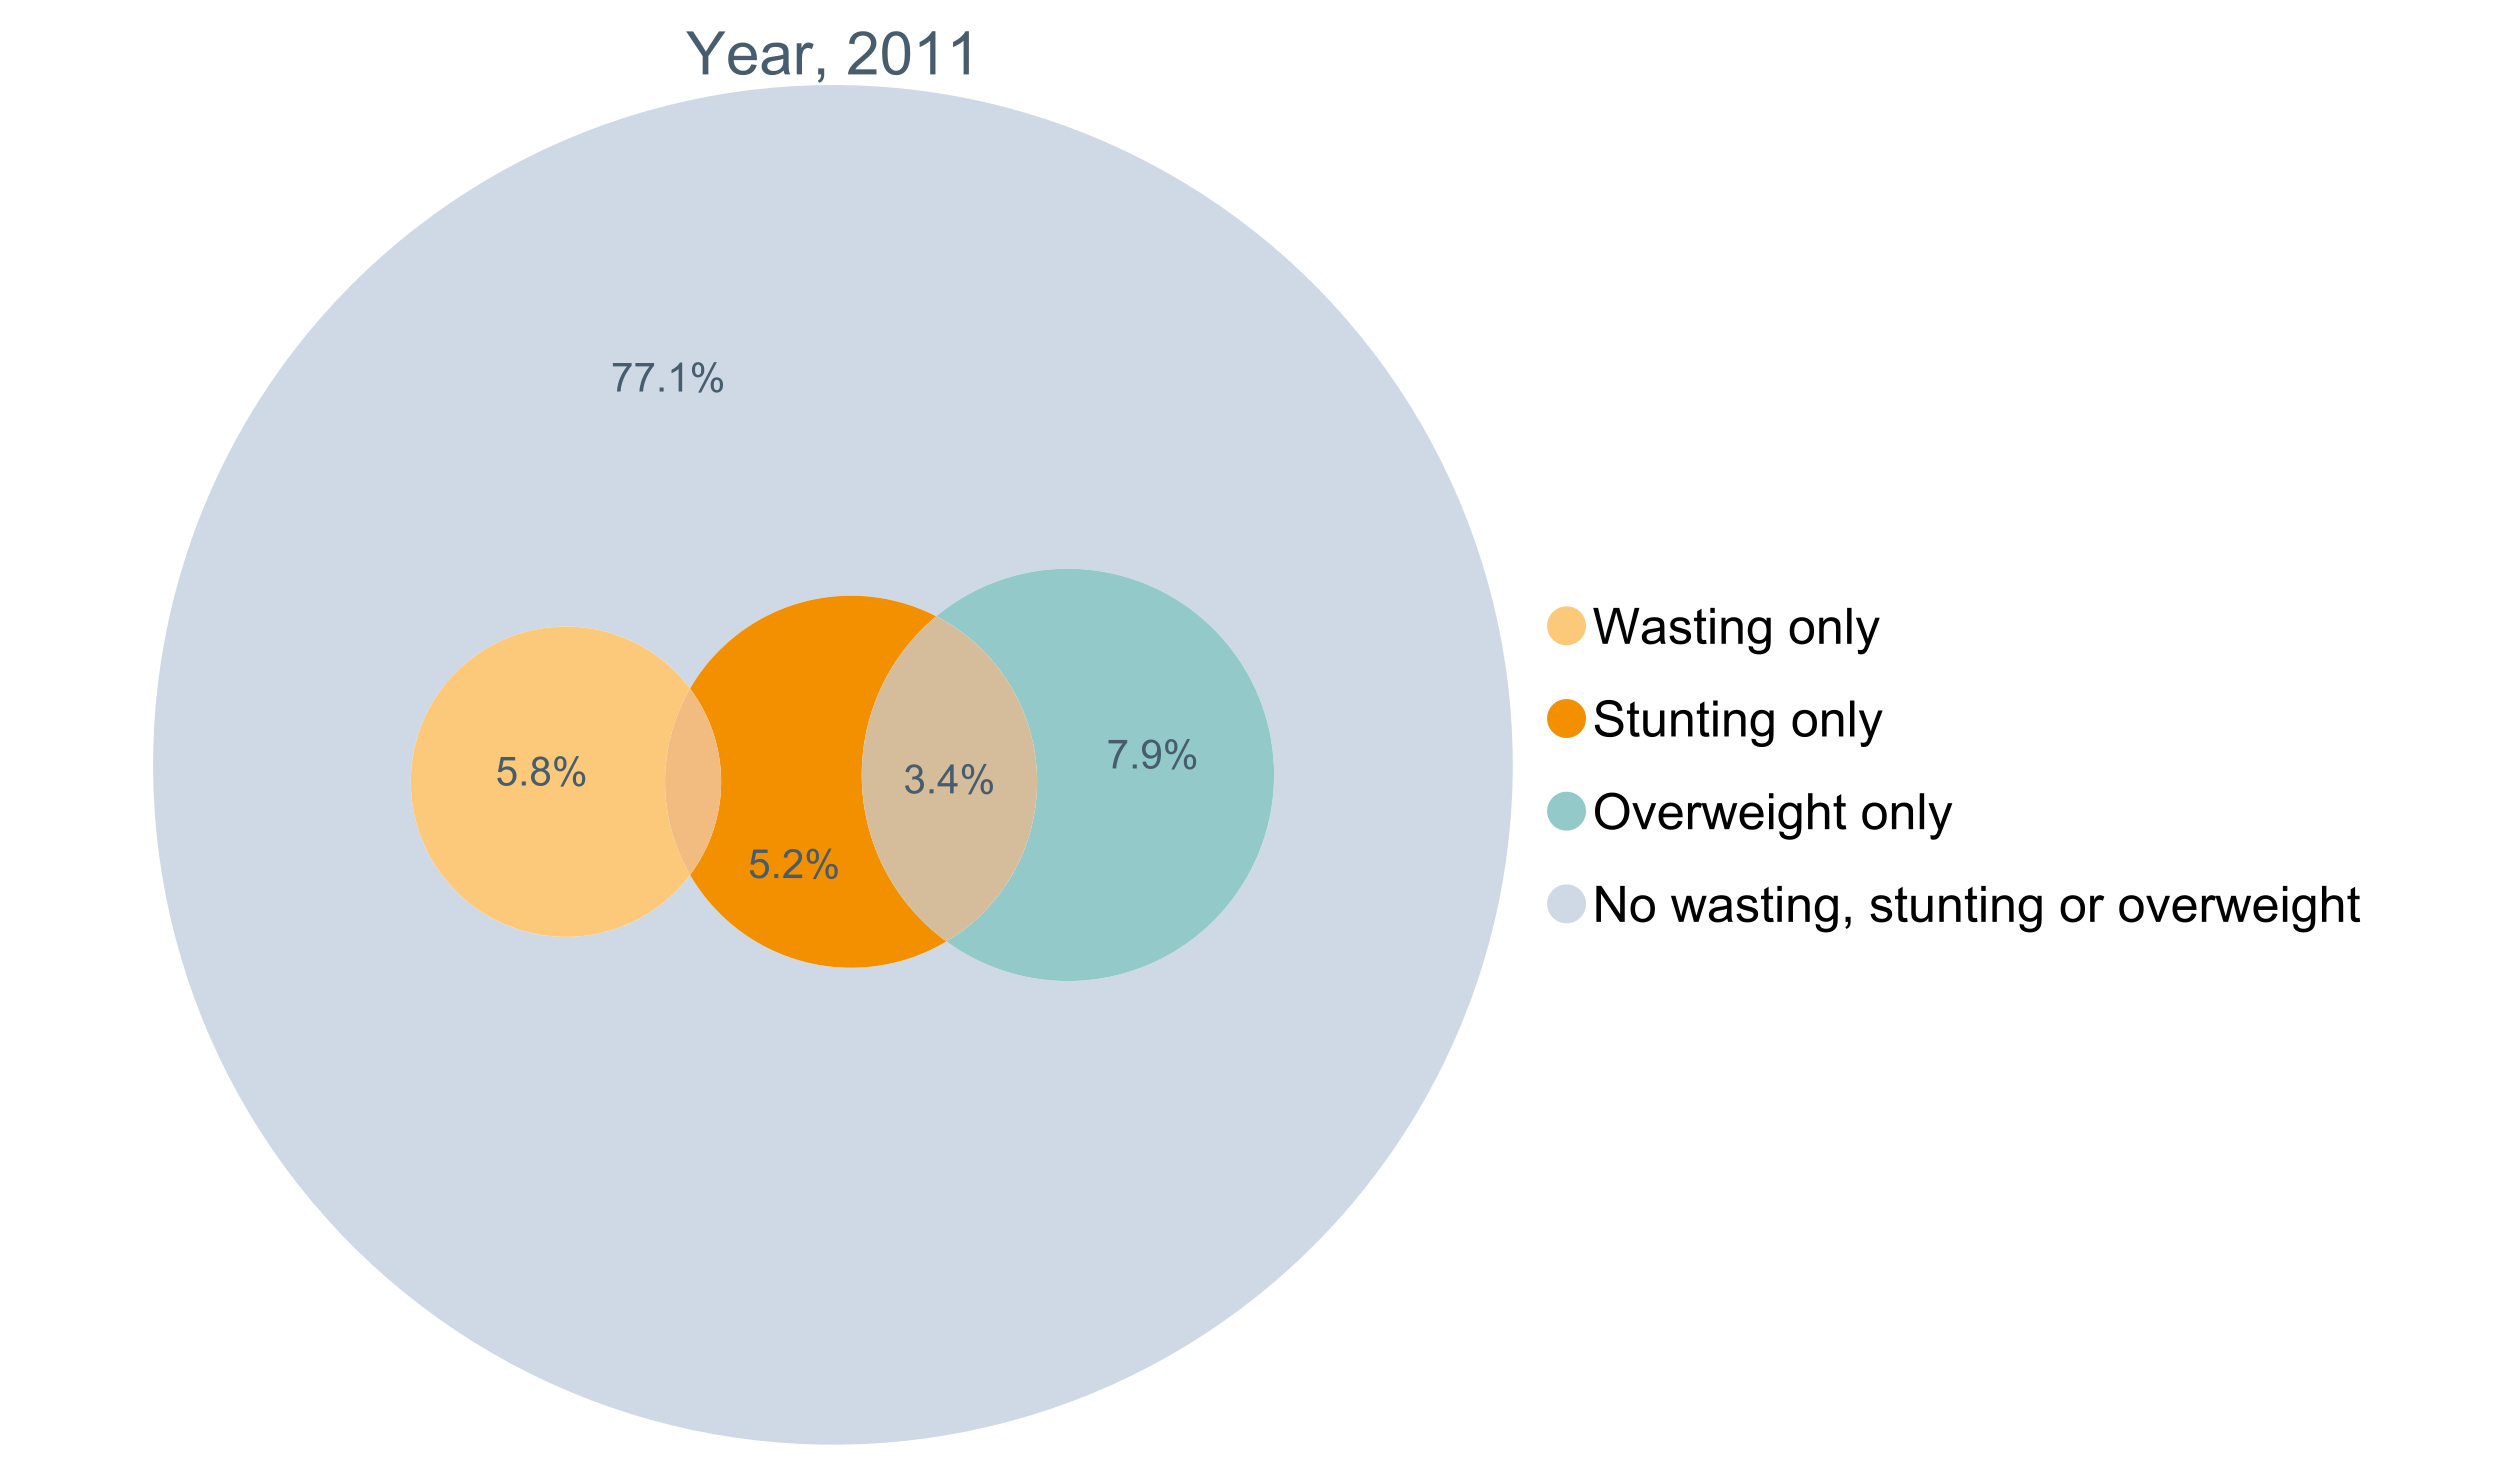 <?xml version="1.0" encoding="UTF-8"?>
<svg xmlns="http://www.w3.org/2000/svg" xmlns:xlink="http://www.w3.org/1999/xlink" width="1234.286pt" height="720pt" viewBox="0 0 1234.286 720" version="1.1">
<defs>
<g>
<symbol overflow="visible" id="glyph0-0">
<path style="stroke:none;" d="M 3.707 0 L 3.707 -18.543 L 18.543 -18.543 L 18.543 0 Z M 4.172 -0.465 L 18.078 -0.465 L 18.078 -18.078 L 4.172 -18.078 Z M 4.172 -0.465 "/>
</symbol>
<symbol overflow="visible" id="glyph0-1">
<path style="stroke:none;" d="M 8.27 0 L 8.27 -8.996 L 0.086 -21.234 L 3.504 -21.234 L 7.691 -14.832 C 8.461 -13.633 9.18 -12.438 9.852 -11.242 C 10.484 -12.348 11.258 -13.598 12.168 -14.992 L 16.281 -21.234 L 19.555 -21.234 L 11.082 -8.996 L 11.082 0 Z M 8.27 0 "/>
</symbol>
<symbol overflow="visible" id="glyph0-2">
<path style="stroke:none;" d="M 12.488 -4.953 L 15.18 -4.621 C 14.754 -3.043 13.969 -1.82 12.82 -0.953 C 11.672 -0.086 10.203 0.344 8.418 0.348 C 6.164 0.344 4.379 -0.344 3.062 -1.73 C 1.742 -3.113 1.082 -5.059 1.086 -7.562 C 1.082 -10.148 1.75 -12.156 3.086 -13.586 C 4.418 -15.012 6.145 -15.727 8.27 -15.73 C 10.324 -15.727 12.008 -15.027 13.312 -13.629 C 14.617 -12.23 15.27 -10.262 15.27 -7.723 C 15.27 -7.566 15.262 -7.332 15.254 -7.027 L 3.781 -7.027 C 3.875 -5.332 4.355 -4.039 5.215 -3.145 C 6.074 -2.242 7.145 -1.793 8.43 -1.797 C 9.383 -1.793 10.199 -2.043 10.879 -2.551 C 11.555 -3.051 12.09 -3.852 12.488 -4.953 Z M 3.926 -9.168 L 12.516 -9.168 C 12.398 -10.461 12.07 -11.434 11.531 -12.082 C 10.699 -13.082 9.621 -13.582 8.301 -13.586 C 7.102 -13.582 6.094 -13.18 5.277 -12.383 C 4.461 -11.578 4.012 -10.508 3.926 -9.168 Z M 3.926 -9.168 "/>
</symbol>
<symbol overflow="visible" id="glyph0-3">
<path style="stroke:none;" d="M 11.992 -1.898 C 11.027 -1.078 10.098 -0.496 9.207 -0.16 C 8.309 0.18 7.352 0.344 6.332 0.348 C 4.641 0.344 3.34 -0.066 2.434 -0.891 C 1.52 -1.715 1.066 -2.77 1.07 -4.055 C 1.066 -4.809 1.238 -5.496 1.586 -6.121 C 1.926 -6.742 2.375 -7.242 2.934 -7.617 C 3.484 -7.992 4.109 -8.277 4.809 -8.473 C 5.32 -8.605 6.094 -8.734 7.125 -8.867 C 9.23 -9.113 10.781 -9.414 11.777 -9.762 C 11.785 -10.121 11.789 -10.348 11.793 -10.445 C 11.789 -11.504 11.543 -12.25 11.051 -12.688 C 10.387 -13.273 9.395 -13.57 8.082 -13.574 C 6.852 -13.57 5.949 -13.355 5.367 -12.93 C 4.781 -12.496 4.348 -11.734 4.07 -10.648 L 1.52 -10.996 C 1.746 -12.086 2.129 -12.965 2.664 -13.637 C 3.191 -14.305 3.961 -14.824 4.969 -15.188 C 5.973 -15.547 7.137 -15.727 8.461 -15.73 C 9.773 -15.727 10.84 -15.57 11.66 -15.266 C 12.48 -14.953 13.082 -14.566 13.469 -14.102 C 13.855 -13.629 14.125 -13.039 14.281 -12.328 C 14.367 -11.883 14.414 -11.078 14.414 -9.922 L 14.414 -6.445 C 14.414 -4.02 14.469 -2.484 14.578 -1.844 C 14.688 -1.199 14.906 -0.586 15.238 0 L 12.516 0 C 12.242 -0.539 12.066 -1.172 11.992 -1.898 Z M 11.777 -7.723 C 10.828 -7.332 9.406 -7 7.52 -6.734 C 6.441 -6.578 5.684 -6.406 5.242 -6.215 C 4.797 -6.02 4.453 -5.738 4.215 -5.367 C 3.969 -4.992 3.848 -4.578 3.852 -4.129 C 3.848 -3.43 4.113 -2.852 4.641 -2.391 C 5.168 -1.926 5.938 -1.691 6.953 -1.695 C 7.957 -1.691 8.852 -1.91 9.633 -2.352 C 10.414 -2.789 10.988 -3.391 11.355 -4.156 C 11.637 -4.742 11.777 -5.613 11.777 -6.766 Z M 11.777 -7.723 "/>
</symbol>
<symbol overflow="visible" id="glyph0-4">
<path style="stroke:none;" d="M 1.926 0 L 1.926 -15.383 L 4.273 -15.383 L 4.273 -13.051 C 4.867 -14.137 5.422 -14.855 5.93 -15.207 C 6.438 -15.551 6.996 -15.727 7.605 -15.73 C 8.48 -15.727 9.371 -15.445 10.285 -14.891 L 9.387 -12.473 C 8.746 -12.848 8.109 -13.035 7.477 -13.039 C 6.906 -13.035 6.391 -12.863 5.938 -12.523 C 5.48 -12.176 5.16 -11.703 4.969 -11.098 C 4.68 -10.168 4.535 -9.152 4.535 -8.055 L 4.535 0 Z M 1.926 0 "/>
</symbol>
<symbol overflow="visible" id="glyph0-5">
<path style="stroke:none;" d="M 2.637 0 L 2.637 -2.969 L 5.605 -2.969 L 5.605 0 C 5.602 1.09 5.406 1.969 5.023 2.641 C 4.633 3.309 4.023 3.828 3.188 4.199 L 2.461 3.086 C 3.012 2.84 3.418 2.484 3.68 2.02 C 3.938 1.547 4.082 0.875 4.113 0 Z M 2.637 0 "/>
</symbol>
<symbol overflow="visible" id="glyph0-6">
<path style="stroke:none;" d=""/>
</symbol>
<symbol overflow="visible" id="glyph0-7">
<path style="stroke:none;" d="M 14.934 -2.508 L 14.934 0 L 0.898 0 C 0.875 -0.625 0.977 -1.227 1.203 -1.812 C 1.555 -2.766 2.129 -3.707 2.918 -4.637 C 3.703 -5.559 4.84 -6.633 6.332 -7.852 C 8.637 -9.742 10.195 -11.238 11.008 -12.348 C 11.816 -13.449 12.223 -14.496 12.227 -15.484 C 12.223 -16.516 11.852 -17.387 11.117 -18.098 C 10.375 -18.805 9.414 -19.16 8.227 -19.164 C 6.969 -19.16 5.965 -18.785 5.215 -18.035 C 4.461 -17.281 4.078 -16.238 4.07 -14.906 L 1.391 -15.18 C 1.57 -17.176 2.262 -18.699 3.461 -19.75 C 4.656 -20.797 6.266 -21.32 8.285 -21.324 C 10.324 -21.32 11.938 -20.758 13.125 -19.629 C 14.312 -18.496 14.906 -17.094 14.906 -15.426 C 14.906 -14.574 14.73 -13.738 14.383 -12.922 C 14.035 -12.098 13.457 -11.234 12.652 -10.328 C 11.844 -9.418 10.504 -8.172 8.633 -6.59 C 7.062 -5.273 6.059 -4.383 5.617 -3.918 C 5.172 -3.445 4.805 -2.977 4.52 -2.508 Z M 14.934 -2.508 "/>
</symbol>
<symbol overflow="visible" id="glyph0-8">
<path style="stroke:none;" d="M 1.23 -10.473 C 1.23 -12.98 1.488 -15.004 2.004 -16.535 C 2.52 -18.066 3.285 -19.246 4.309 -20.078 C 5.324 -20.906 6.609 -21.32 8.156 -21.324 C 9.293 -21.32 10.289 -21.09 11.152 -20.633 C 12.008 -20.172 12.719 -19.512 13.281 -18.648 C 13.84 -17.785 14.281 -16.734 14.602 -15.492 C 14.918 -14.25 15.074 -12.574 15.078 -10.473 C 15.074 -7.977 14.82 -5.965 14.309 -4.438 C 13.797 -2.906 13.031 -1.727 12.016 -0.891 C 10.996 -0.055 9.711 0.363 8.156 0.363 C 6.109 0.363 4.5 -0.371 3.332 -1.84 C 1.93 -3.605 1.23 -6.48 1.23 -10.473 Z M 3.91 -10.473 C 3.906 -6.98 4.316 -4.66 5.133 -3.512 C 5.949 -2.355 6.957 -1.781 8.156 -1.781 C 9.352 -1.781 10.355 -2.359 11.176 -3.52 C 11.988 -4.676 12.398 -6.992 12.398 -10.473 C 12.398 -13.965 11.988 -16.289 11.176 -17.441 C 10.355 -18.586 9.34 -19.16 8.125 -19.164 C 6.926 -19.16 5.969 -18.652 5.258 -17.645 C 4.355 -16.348 3.906 -13.957 3.91 -10.473 Z M 3.91 -10.473 "/>
</symbol>
<symbol overflow="visible" id="glyph0-9">
<path style="stroke:none;" d="M 11.051 0 L 8.445 0 L 8.445 -16.613 C 7.812 -16.012 6.988 -15.414 5.973 -14.82 C 4.949 -14.219 4.035 -13.77 3.23 -13.473 L 3.23 -15.992 C 4.684 -16.672 5.961 -17.504 7.055 -18.48 C 8.145 -19.457 8.914 -20.402 9.371 -21.324 L 11.051 -21.324 Z M 11.051 0 "/>
</symbol>
<symbol overflow="visible" id="glyph1-0">
<path style="stroke:none;" d="M 3.102 0 L 3.102 -15.504 L 15.504 -15.504 L 15.504 0 Z M 3.488 -0.387 L 15.117 -0.387 L 15.117 -15.117 L 3.488 -15.117 Z M 3.488 -0.387 "/>
</symbol>
<symbol overflow="visible" id="glyph1-1">
<path style="stroke:none;" d="M 5.016 0 L 0.305 -17.758 L 2.715 -17.758 L 5.414 -6.117 C 5.703 -4.898 5.953 -3.688 6.164 -2.484 C 6.617 -4.379 6.883 -5.473 6.965 -5.766 L 10.344 -17.758 L 13.18 -17.758 L 15.723 -8.77 C 16.355 -6.539 16.816 -4.445 17.102 -2.484 C 17.324 -3.605 17.621 -4.891 17.988 -6.348 L 20.773 -17.758 L 23.133 -17.758 L 18.266 0 L 16 0 L 12.258 -13.527 C 11.941 -14.656 11.754 -15.352 11.699 -15.613 C 11.512 -14.797 11.34 -14.102 11.18 -13.527 L 7.414 0 Z M 5.016 0 "/>
</symbol>
<symbol overflow="visible" id="glyph1-2">
<path style="stroke:none;" d="M 10.027 -1.586 C 9.215 -0.898 8.438 -0.414 7.695 -0.133 C 6.945 0.148 6.145 0.285 5.293 0.289 C 3.875 0.285 2.789 -0.055 2.031 -0.746 C 1.27 -1.434 0.891 -2.316 0.895 -3.391 C 0.891 -4.02 1.035 -4.594 1.324 -5.117 C 1.613 -5.633 1.988 -6.051 2.453 -6.371 C 2.914 -6.684 3.438 -6.922 4.02 -7.086 C 4.449 -7.195 5.094 -7.305 5.961 -7.414 C 7.715 -7.617 9.012 -7.867 9.848 -8.164 C 9.852 -8.461 9.855 -8.652 9.859 -8.734 C 9.855 -9.621 9.648 -10.246 9.242 -10.609 C 8.68 -11.098 7.852 -11.344 6.758 -11.348 C 5.727 -11.344 4.969 -11.164 4.484 -10.809 C 3.992 -10.445 3.633 -9.809 3.402 -8.902 L 1.273 -9.191 C 1.461 -10.102 1.781 -10.84 2.227 -11.402 C 2.672 -11.965 3.312 -12.395 4.152 -12.699 C 4.992 -12.996 5.965 -13.148 7.074 -13.152 C 8.168 -13.148 9.062 -13.02 9.75 -12.766 C 10.438 -12.504 10.941 -12.18 11.266 -11.789 C 11.586 -11.398 11.812 -10.902 11.941 -10.309 C 12.012 -9.934 12.047 -9.266 12.051 -8.297 L 12.051 -5.391 C 12.047 -3.363 12.094 -2.078 12.191 -1.543 C 12.281 -1.004 12.465 -0.492 12.742 0 L 10.465 0 C 10.238 -0.453 10.09 -0.98 10.027 -1.586 Z M 9.848 -6.457 C 9.055 -6.133 7.867 -5.855 6.285 -5.633 C 5.387 -5.5 4.754 -5.355 4.383 -5.195 C 4.012 -5.031 3.723 -4.793 3.523 -4.484 C 3.32 -4.172 3.223 -3.828 3.223 -3.453 C 3.223 -2.867 3.441 -2.383 3.883 -1.996 C 4.32 -1.609 4.965 -1.418 5.812 -1.418 C 6.652 -1.418 7.398 -1.602 8.055 -1.969 C 8.707 -2.336 9.188 -2.836 9.496 -3.477 C 9.727 -3.965 9.844 -4.691 9.848 -5.656 Z M 9.848 -6.457 "/>
</symbol>
<symbol overflow="visible" id="glyph1-3">
<path style="stroke:none;" d="M 0.762 -3.84 L 2.918 -4.18 C 3.039 -3.312 3.375 -2.652 3.93 -2.191 C 4.48 -1.73 5.254 -1.5 6.25 -1.5 C 7.246 -1.5 7.988 -1.703 8.477 -2.113 C 8.961 -2.52 9.203 -3 9.207 -3.551 C 9.203 -4.043 8.988 -4.43 8.562 -4.711 C 8.258 -4.906 7.516 -5.152 6.336 -5.449 C 4.734 -5.852 3.625 -6.199 3.008 -6.496 C 2.387 -6.789 1.918 -7.199 1.602 -7.723 C 1.281 -8.242 1.125 -8.816 1.125 -9.449 C 1.125 -10.02 1.254 -10.551 1.52 -11.039 C 1.777 -11.527 2.137 -11.934 2.594 -12.258 C 2.93 -12.508 3.391 -12.719 3.977 -12.891 C 4.559 -13.062 5.188 -13.148 5.863 -13.152 C 6.867 -13.148 7.754 -13.004 8.52 -12.715 C 9.281 -12.426 9.844 -12.031 10.207 -11.535 C 10.57 -11.039 10.82 -10.375 10.961 -9.543 L 8.828 -9.254 C 8.73 -9.91 8.449 -10.426 7.988 -10.801 C 7.52 -11.168 6.863 -11.355 6.02 -11.359 C 5.016 -11.355 4.301 -11.191 3.875 -10.863 C 3.445 -10.531 3.234 -10.145 3.234 -9.703 C 3.234 -9.418 3.32 -9.16 3.5 -8.938 C 3.672 -8.699 3.953 -8.508 4.336 -8.355 C 4.555 -8.273 5.195 -8.086 6.262 -7.801 C 7.801 -7.387 8.875 -7.051 9.488 -6.789 C 10.094 -6.523 10.574 -6.141 10.922 -5.645 C 11.27 -5.141 11.441 -4.52 11.445 -3.777 C 11.441 -3.047 11.23 -2.363 10.809 -1.723 C 10.383 -1.082 9.773 -0.586 8.977 -0.234 C 8.176 0.113 7.27 0.285 6.262 0.289 C 4.586 0.285 3.312 -0.059 2.438 -0.75 C 1.562 -1.445 1.004 -2.473 0.762 -3.84 Z M 0.762 -3.84 "/>
</symbol>
<symbol overflow="visible" id="glyph1-4">
<path style="stroke:none;" d="M 6.395 -1.949 L 6.711 -0.023 C 6.094 0.102 5.547 0.164 5.062 0.168 C 4.27 0.164 3.652 0.043 3.219 -0.207 C 2.781 -0.453 2.477 -0.781 2.301 -1.191 C 2.121 -1.598 2.031 -2.457 2.035 -3.766 L 2.035 -11.168 L 0.438 -11.168 L 0.438 -12.863 L 2.035 -12.863 L 2.035 -16.047 L 4.203 -17.355 L 4.203 -12.863 L 6.395 -12.863 L 6.395 -11.168 L 4.203 -11.168 L 4.203 -3.645 C 4.199 -3.023 4.238 -2.621 4.316 -2.445 C 4.391 -2.266 4.516 -2.125 4.691 -2.023 C 4.863 -1.914 5.113 -1.863 5.438 -1.867 C 5.68 -1.863 5.996 -1.891 6.395 -1.949 Z M 6.395 -1.949 "/>
</symbol>
<symbol overflow="visible" id="glyph1-5">
<path style="stroke:none;" d="M 1.648 -15.25 L 1.648 -17.758 L 3.828 -17.758 L 3.828 -15.25 Z M 1.648 0 L 1.648 -12.863 L 3.828 -12.863 L 3.828 0 Z M 1.648 0 "/>
</symbol>
<symbol overflow="visible" id="glyph1-6">
<path style="stroke:none;" d="M 1.637 0 L 1.637 -12.863 L 3.598 -12.863 L 3.598 -11.035 C 4.543 -12.441 5.906 -13.148 7.691 -13.152 C 8.465 -13.148 9.176 -13.008 9.828 -12.734 C 10.477 -12.453 10.965 -12.09 11.289 -11.637 C 11.609 -11.184 11.836 -10.645 11.965 -10.027 C 12.043 -9.621 12.082 -8.918 12.086 -7.91 L 12.086 0 L 9.906 0 L 9.906 -7.824 C 9.902 -8.707 9.816 -9.371 9.652 -9.816 C 9.48 -10.254 9.18 -10.605 8.75 -10.871 C 8.312 -11.129 7.809 -11.262 7.23 -11.266 C 6.301 -11.262 5.5 -10.965 4.828 -10.379 C 4.152 -9.785 3.812 -8.668 3.816 -7.023 L 3.816 0 Z M 1.637 0 "/>
</symbol>
<symbol overflow="visible" id="glyph1-7">
<path style="stroke:none;" d="M 1.234 1.066 L 3.355 1.379 C 3.441 2.031 3.688 2.508 4.094 2.809 C 4.633 3.207 5.371 3.41 6.309 3.414 C 7.316 3.41 8.098 3.207 8.648 2.809 C 9.195 2.402 9.566 1.84 9.762 1.113 C 9.875 0.668 9.926 -0.262 9.918 -1.684 C 8.965 -0.559 7.777 0 6.359 0 C 4.586 0 3.219 -0.637 2.254 -1.914 C 1.281 -3.188 0.797 -4.719 0.801 -6.504 C 0.797 -7.73 1.02 -8.859 1.465 -9.898 C 1.91 -10.934 2.555 -11.738 3.398 -12.305 C 4.242 -12.867 5.23 -13.148 6.371 -13.152 C 7.887 -13.148 9.141 -12.535 10.125 -11.312 L 10.125 -12.863 L 12.137 -12.863 L 12.137 -1.742 C 12.133 0.258 11.93 1.672 11.523 2.512 C 11.113 3.344 10.469 4.004 9.586 4.492 C 8.703 4.973 7.613 5.215 6.324 5.219 C 4.785 5.215 3.547 4.871 2.602 4.184 C 1.656 3.492 1.199 2.453 1.234 1.066 Z M 3.039 -6.66 C 3.035 -4.969 3.371 -3.738 4.043 -2.965 C 4.715 -2.191 5.555 -1.805 6.566 -1.805 C 7.562 -1.805 8.402 -2.188 9.082 -2.961 C 9.762 -3.727 10.102 -4.938 10.102 -6.59 C 10.102 -8.16 9.75 -9.348 9.055 -10.148 C 8.352 -10.945 7.512 -11.344 6.527 -11.348 C 5.559 -11.344 4.734 -10.949 4.055 -10.168 C 3.375 -9.379 3.035 -8.211 3.039 -6.66 Z M 3.039 -6.66 "/>
</symbol>
<symbol overflow="visible" id="glyph1-8">
<path style="stroke:none;" d=""/>
</symbol>
<symbol overflow="visible" id="glyph1-9">
<path style="stroke:none;" d="M 0.824 -6.43 C 0.82 -8.809 1.48 -10.574 2.809 -11.723 C 3.91 -12.672 5.262 -13.148 6.855 -13.152 C 8.621 -13.148 10.066 -12.57 11.191 -11.414 C 12.312 -10.254 12.871 -8.652 12.875 -6.613 C 12.871 -4.953 12.625 -3.652 12.129 -2.707 C 11.633 -1.758 10.91 -1.02 9.961 -0.496 C 9.012 0.027 7.977 0.285 6.855 0.289 C 5.055 0.285 3.598 -0.289 2.488 -1.441 C 1.375 -2.594 0.82 -4.254 0.824 -6.43 Z M 3.062 -6.43 C 3.059 -4.781 3.418 -3.551 4.141 -2.73 C 4.855 -1.91 5.762 -1.5 6.855 -1.5 C 7.934 -1.5 8.832 -1.91 9.555 -2.734 C 10.27 -3.559 10.629 -4.816 10.633 -6.504 C 10.629 -8.094 10.266 -9.297 9.547 -10.117 C 8.82 -10.934 7.926 -11.344 6.855 -11.348 C 5.762 -11.344 4.855 -10.938 4.141 -10.125 C 3.418 -9.309 3.059 -8.074 3.062 -6.43 Z M 3.062 -6.43 "/>
</symbol>
<symbol overflow="visible" id="glyph1-10">
<path style="stroke:none;" d="M 1.586 0 L 1.586 -17.758 L 3.766 -17.758 L 3.766 0 Z M 1.586 0 "/>
</symbol>
<symbol overflow="visible" id="glyph1-11">
<path style="stroke:none;" d="M 1.539 4.953 L 1.297 2.906 C 1.77 3.035 2.188 3.098 2.543 3.102 C 3.027 3.098 3.414 3.02 3.703 2.859 C 3.992 2.695 4.23 2.469 4.422 2.18 C 4.555 1.961 4.777 1.418 5.086 0.559 C 5.125 0.434 5.188 0.258 5.281 0.023 L 0.398 -12.863 L 2.75 -12.863 L 5.426 -5.414 C 5.77 -4.469 6.078 -3.473 6.359 -2.434 C 6.605 -3.434 6.906 -4.414 7.254 -5.367 L 10.004 -12.863 L 12.184 -12.863 L 7.293 0.219 C 6.766 1.625 6.355 2.598 6.066 3.137 C 5.676 3.852 5.234 4.379 4.734 4.715 C 4.234 5.047 3.637 5.215 2.941 5.219 C 2.52 5.215 2.051 5.125 1.539 4.953 Z M 1.539 4.953 "/>
</symbol>
<symbol overflow="visible" id="glyph1-12">
<path style="stroke:none;" d="M 1.113 -5.703 L 3.332 -5.898 C 3.434 -5.008 3.676 -4.277 4.062 -3.711 C 4.445 -3.141 5.043 -2.684 5.852 -2.332 C 6.656 -1.98 7.562 -1.805 8.574 -1.805 C 9.465 -1.805 10.258 -1.938 10.949 -2.203 C 11.633 -2.469 12.145 -2.832 12.48 -3.301 C 12.816 -3.762 12.984 -4.27 12.984 -4.82 C 12.984 -5.375 12.82 -5.859 12.5 -6.277 C 12.172 -6.691 11.641 -7.043 10.902 -7.328 C 10.422 -7.512 9.367 -7.801 7.738 -8.191 C 6.105 -8.582 4.965 -8.949 4.312 -9.301 C 3.461 -9.742 2.828 -10.293 2.414 -10.953 C 2 -11.609 1.793 -12.348 1.793 -13.164 C 1.793 -14.059 2.047 -14.898 2.555 -15.68 C 3.062 -16.457 3.805 -17.047 4.785 -17.453 C 5.758 -17.855 6.844 -18.059 8.043 -18.059 C 9.355 -18.059 10.516 -17.844 11.523 -17.422 C 12.527 -16.996 13.301 -16.375 13.844 -15.551 C 14.383 -14.727 14.672 -13.793 14.715 -12.754 L 12.465 -12.586 C 12.34 -13.707 11.93 -14.555 11.234 -15.129 C 10.531 -15.699 9.5 -15.984 8.141 -15.988 C 6.715 -15.984 5.68 -15.723 5.031 -15.207 C 4.379 -14.684 4.055 -14.059 4.059 -13.324 C 4.055 -12.684 4.285 -12.156 4.746 -11.75 C 5.199 -11.336 6.379 -10.914 8.289 -10.484 C 10.199 -10.047 11.512 -9.672 12.223 -9.352 C 13.254 -8.875 14.016 -8.27 14.508 -7.539 C 15 -6.809 15.246 -5.969 15.25 -5.016 C 15.246 -4.07 14.977 -3.18 14.438 -2.344 C 13.895 -1.508 13.117 -0.855 12.105 -0.391 C 11.09 0.074 9.949 0.305 8.684 0.305 C 7.074 0.305 5.727 0.07 4.645 -0.398 C 3.555 -0.867 2.703 -1.57 2.09 -2.512 C 1.469 -3.453 1.145 -4.516 1.113 -5.703 Z M 1.113 -5.703 "/>
</symbol>
<symbol overflow="visible" id="glyph1-13">
<path style="stroke:none;" d="M 10.066 0 L 10.066 -1.891 C 9.062 -0.438 7.699 0.285 5.984 0.289 C 5.219 0.285 4.512 0.145 3.855 -0.145 C 3.199 -0.434 2.711 -0.801 2.391 -1.242 C 2.07 -1.68 1.844 -2.219 1.719 -2.859 C 1.625 -3.285 1.582 -3.961 1.586 -4.895 L 1.586 -12.863 L 3.766 -12.863 L 3.766 -5.73 C 3.762 -4.59 3.805 -3.82 3.898 -3.426 C 4.031 -2.852 4.324 -2.402 4.77 -2.074 C 5.215 -1.746 5.762 -1.582 6.418 -1.586 C 7.07 -1.582 7.688 -1.75 8.262 -2.09 C 8.832 -2.422 9.234 -2.879 9.477 -3.457 C 9.711 -4.035 9.832 -4.871 9.836 -5.973 L 9.836 -12.863 L 12.016 -12.863 L 12.016 0 Z M 10.066 0 "/>
</symbol>
<symbol overflow="visible" id="glyph1-14">
<path style="stroke:none;" d="M 1.199 -8.648 C 1.195 -11.594 1.984 -13.898 3.57 -15.57 C 5.148 -17.234 7.195 -18.07 9.703 -18.07 C 11.34 -18.07 12.816 -17.676 14.133 -16.895 C 15.449 -16.109 16.453 -15.02 17.145 -13.621 C 17.832 -12.219 18.176 -10.629 18.18 -8.855 C 18.176 -7.051 17.812 -5.441 17.09 -4.02 C 16.359 -2.598 15.328 -1.52 14 -0.793 C 12.664 -0.059 11.23 0.305 9.691 0.305 C 8.02 0.305 6.523 -0.098 5.207 -0.906 C 3.891 -1.715 2.895 -2.816 2.215 -4.215 C 1.535 -5.605 1.195 -7.086 1.199 -8.648 Z M 3.621 -8.613 C 3.621 -6.473 4.195 -4.785 5.348 -3.555 C 6.496 -2.32 7.938 -1.703 9.676 -1.707 C 11.441 -1.703 12.898 -2.324 14.043 -3.57 C 15.184 -4.812 15.754 -6.578 15.758 -8.867 C 15.754 -10.309 15.512 -11.57 15.023 -12.652 C 14.535 -13.727 13.82 -14.562 12.879 -15.156 C 11.938 -15.746 10.883 -16.043 9.715 -16.047 C 8.051 -16.043 6.617 -15.473 5.418 -14.332 C 4.219 -13.191 3.621 -11.285 3.621 -8.613 Z M 3.621 -8.613 "/>
</symbol>
<symbol overflow="visible" id="glyph1-15">
<path style="stroke:none;" d="M 5.207 0 L 0.316 -12.863 L 2.617 -12.863 L 5.379 -5.16 C 5.676 -4.328 5.949 -3.465 6.203 -2.566 C 6.395 -3.246 6.664 -4.062 7.012 -5.016 L 9.871 -12.863 L 12.113 -12.863 L 7.242 0 Z M 5.207 0 "/>
</symbol>
<symbol overflow="visible" id="glyph1-16">
<path style="stroke:none;" d="M 10.441 -4.141 L 12.695 -3.863 C 12.336 -2.543 11.676 -1.523 10.719 -0.801 C 9.754 -0.074 8.527 0.285 7.039 0.289 C 5.152 0.285 3.66 -0.289 2.562 -1.445 C 1.457 -2.602 0.906 -4.227 0.91 -6.324 C 0.906 -8.484 1.465 -10.164 2.578 -11.359 C 3.691 -12.551 5.137 -13.148 6.914 -13.152 C 8.633 -13.148 10.035 -12.562 11.129 -11.395 C 12.215 -10.223 12.762 -8.578 12.766 -6.457 C 12.762 -6.324 12.758 -6.129 12.754 -5.875 L 3.16 -5.875 C 3.238 -4.457 3.641 -3.375 4.359 -2.625 C 5.078 -1.875 5.973 -1.5 7.051 -1.5 C 7.848 -1.5 8.531 -1.707 9.098 -2.129 C 9.66 -2.547 10.109 -3.219 10.441 -4.141 Z M 3.281 -7.668 L 10.465 -7.668 C 10.367 -8.746 10.09 -9.559 9.641 -10.102 C 8.941 -10.938 8.043 -11.355 6.941 -11.359 C 5.938 -11.355 5.094 -11.02 4.414 -10.355 C 3.727 -9.684 3.352 -8.789 3.281 -7.668 Z M 3.281 -7.668 "/>
</symbol>
<symbol overflow="visible" id="glyph1-17">
<path style="stroke:none;" d="M 1.609 0 L 1.609 -12.863 L 3.574 -12.863 L 3.574 -10.914 C 4.074 -11.824 4.535 -12.426 4.961 -12.715 C 5.383 -13.004 5.848 -13.148 6.359 -13.152 C 7.09 -13.148 7.836 -12.914 8.598 -12.453 L 7.848 -10.43 C 7.312 -10.742 6.781 -10.898 6.25 -10.902 C 5.77 -10.898 5.34 -10.754 4.965 -10.469 C 4.582 -10.18 4.312 -9.781 4.156 -9.277 C 3.91 -8.496 3.789 -7.648 3.793 -6.734 L 3.793 0 Z M 1.609 0 "/>
</symbol>
<symbol overflow="visible" id="glyph1-18">
<path style="stroke:none;" d="M 4.008 0 L 0.074 -12.863 L 2.324 -12.863 L 4.371 -5.438 L 5.137 -2.676 C 5.164 -2.812 5.387 -3.695 5.801 -5.328 L 7.848 -12.863 L 10.09 -12.863 L 12.016 -5.402 L 12.656 -2.941 L 13.395 -5.426 L 15.602 -12.863 L 17.719 -12.863 L 13.699 0 L 11.434 0 L 9.387 -7.703 L 8.891 -9.895 L 6.285 0 Z M 4.008 0 "/>
</symbol>
<symbol overflow="visible" id="glyph1-19">
<path style="stroke:none;" d="M 1.637 0 L 1.637 -17.758 L 3.816 -17.758 L 3.816 -11.387 C 4.828 -12.559 6.113 -13.148 7.668 -13.152 C 8.617 -13.148 9.445 -12.961 10.148 -12.59 C 10.852 -12.211 11.352 -11.691 11.656 -11.031 C 11.957 -10.367 12.109 -9.406 12.113 -8.152 L 12.113 0 L 9.934 0 L 9.934 -8.152 C 9.93 -9.238 9.695 -10.031 9.223 -10.531 C 8.75 -11.023 8.082 -11.273 7.219 -11.277 C 6.57 -11.273 5.961 -11.105 5.395 -10.773 C 4.824 -10.434 4.418 -9.98 4.18 -9.41 C 3.934 -8.836 3.812 -8.043 3.816 -7.039 L 3.816 0 Z M 1.637 0 "/>
</symbol>
<symbol overflow="visible" id="glyph1-20">
<path style="stroke:none;" d="M 1.891 0 L 1.891 -17.758 L 4.301 -17.758 L 13.625 -3.816 L 13.625 -17.758 L 15.879 -17.758 L 15.879 0 L 13.469 0 L 4.141 -13.953 L 4.141 0 Z M 1.891 0 "/>
</symbol>
<symbol overflow="visible" id="glyph1-21">
<path style="stroke:none;" d="M 2.203 0 L 2.203 -2.484 L 4.688 -2.484 L 4.688 0 C 4.688 0.91 4.523 1.645 4.203 2.207 C 3.875 2.766 3.363 3.199 2.664 3.512 L 2.059 2.578 C 2.516 2.375 2.855 2.078 3.074 1.688 C 3.289 1.297 3.41 0.734 3.441 0 Z M 2.203 0 "/>
</symbol>
<symbol overflow="visible" id="glyph2-0">
<path style="stroke:none;" d="M 2.492 0 L 2.492 -12.465 L 12.465 -12.465 L 12.465 0 Z M 2.805 -0.312 L 12.152 -0.312 L 12.152 -12.152 L 2.805 -12.152 Z M 2.805 -0.312 "/>
</symbol>
<symbol overflow="visible" id="glyph2-1">
<path style="stroke:none;" d="M 0.945 -12.406 L 0.945 -14.09 L 10.188 -14.09 L 10.188 -12.727 C 9.277 -11.758 8.375 -10.473 7.484 -8.871 C 6.586 -7.266 5.898 -5.617 5.414 -3.926 C 5.062 -2.73 4.836 -1.422 4.742 0 L 2.941 0 C 2.957 -1.121 3.176 -2.477 3.602 -4.07 C 4.02 -5.66 4.625 -7.195 5.418 -8.672 C 6.203 -10.148 7.043 -11.391 7.938 -12.406 Z M 0.945 -12.406 "/>
</symbol>
<symbol overflow="visible" id="glyph2-2">
<path style="stroke:none;" d="M 1.812 0 L 1.812 -1.996 L 3.809 -1.996 L 3.809 0 Z M 1.812 0 "/>
</symbol>
<symbol overflow="visible" id="glyph2-3">
<path style="stroke:none;" d="M 7.43 0 L 5.676 0 L 5.676 -11.172 C 5.25 -10.766 4.695 -10.363 4.016 -9.961 C 3.328 -9.559 2.715 -9.258 2.172 -9.059 L 2.172 -10.75 C 3.148 -11.207 4.004 -11.766 4.742 -12.426 C 5.473 -13.078 5.992 -13.715 6.301 -14.336 L 7.43 -14.336 Z M 7.43 0 "/>
</symbol>
<symbol overflow="visible" id="glyph2-4">
<path style="stroke:none;" d="M 1.16 -10.848 C 1.16 -11.863 1.414 -12.73 1.93 -13.449 C 2.438 -14.16 3.184 -14.52 4.16 -14.52 C 5.055 -14.52 5.793 -14.199 6.383 -13.559 C 6.969 -12.918 7.266 -11.977 7.266 -10.742 C 7.266 -9.531 6.969 -8.602 6.375 -7.949 C 5.781 -7.297 5.047 -6.973 4.18 -6.973 C 3.312 -6.973 2.594 -7.293 2.02 -7.938 C 1.445 -8.578 1.16 -9.547 1.16 -10.848 Z M 4.207 -13.312 C 3.77 -13.312 3.406 -13.121 3.121 -12.746 C 2.828 -12.367 2.684 -11.676 2.688 -10.672 C 2.684 -9.754 2.828 -9.109 3.125 -8.738 C 3.414 -8.363 3.777 -8.18 4.207 -8.18 C 4.648 -8.18 5.012 -8.367 5.301 -8.742 C 5.586 -9.117 5.73 -9.805 5.734 -10.809 C 5.73 -11.727 5.586 -12.375 5.297 -12.75 C 5.004 -13.125 4.641 -13.312 4.207 -13.312 Z M 4.215 0.527 L 12.027 -14.52 L 13.449 -14.52 L 5.668 0.527 Z M 10.391 -3.352 C 10.387 -4.375 10.645 -5.242 11.16 -5.953 C 11.672 -6.664 12.418 -7.02 13.398 -7.02 C 14.293 -7.02 15.035 -6.699 15.625 -6.059 C 16.211 -5.418 16.504 -4.477 16.508 -3.242 C 16.504 -2.031 16.207 -1.102 15.613 -0.449 C 15.016 0.203 14.281 0.527 13.41 0.527 C 12.543 0.527 11.824 0.207 11.25 -0.441 C 10.676 -1.082 10.387 -2.055 10.391 -3.352 Z M 13.449 -5.812 C 13.004 -5.812 12.641 -5.621 12.352 -5.246 C 12.062 -4.867 11.918 -4.18 11.918 -3.176 C 11.918 -2.266 12.062 -1.621 12.355 -1.246 C 12.648 -0.867 13.008 -0.68 13.438 -0.684 C 13.883 -0.68 14.254 -0.867 14.543 -1.246 C 14.832 -1.621 14.977 -2.309 14.977 -3.312 C 14.977 -4.23 14.828 -4.879 14.539 -5.254 C 14.242 -5.625 13.879 -5.812 13.449 -5.812 Z M 13.449 -5.812 "/>
</symbol>
<symbol overflow="visible" id="glyph2-5">
<path style="stroke:none;" d="M 0.828 -3.738 L 2.668 -3.895 C 2.801 -2.996 3.117 -2.324 3.617 -1.875 C 4.109 -1.422 4.711 -1.195 5.414 -1.199 C 6.258 -1.195 6.969 -1.512 7.555 -2.152 C 8.137 -2.785 8.43 -3.629 8.434 -4.684 C 8.43 -5.68 8.148 -6.469 7.59 -7.051 C 7.027 -7.625 6.293 -7.914 5.387 -7.918 C 4.816 -7.914 4.309 -7.785 3.855 -7.531 C 3.402 -7.273 3.043 -6.941 2.785 -6.535 L 1.141 -6.75 L 2.523 -14.082 L 9.621 -14.082 L 9.621 -12.406 L 3.926 -12.406 L 3.156 -8.57 C 4.012 -9.164 4.91 -9.461 5.852 -9.465 C 7.098 -9.461 8.148 -9.031 9.008 -8.168 C 9.859 -7.305 10.289 -6.195 10.293 -4.84 C 10.289 -3.547 9.914 -2.43 9.164 -1.488 C 8.246 -0.336 6.996 0.238 5.414 0.242 C 4.117 0.238 3.055 -0.121 2.234 -0.848 C 1.41 -1.57 0.941 -2.535 0.828 -3.738 Z M 0.828 -3.738 "/>
</symbol>
<symbol overflow="visible" id="glyph2-6">
<path style="stroke:none;" d="M 3.523 -7.742 C 2.793 -8.004 2.254 -8.383 1.906 -8.879 C 1.555 -9.371 1.383 -9.965 1.383 -10.652 C 1.383 -11.691 1.754 -12.562 2.5 -13.273 C 3.246 -13.977 4.242 -14.332 5.484 -14.336 C 6.727 -14.332 7.727 -13.969 8.492 -13.25 C 9.25 -12.523 9.633 -11.645 9.633 -10.605 C 9.633 -9.941 9.457 -9.363 9.109 -8.875 C 8.762 -8.383 8.234 -8.004 7.527 -7.742 C 8.402 -7.453 9.07 -6.992 9.527 -6.359 C 9.984 -5.719 10.211 -4.961 10.215 -4.082 C 10.211 -2.859 9.781 -1.832 8.918 -1.004 C 8.055 -0.172 6.918 0.238 5.512 0.242 C 4.102 0.238 2.965 -0.176 2.102 -1.008 C 1.238 -1.84 0.809 -2.879 0.809 -4.129 C 0.809 -5.055 1.043 -5.832 1.512 -6.461 C 1.98 -7.086 2.648 -7.512 3.523 -7.742 Z M 3.176 -10.711 C 3.176 -10.035 3.391 -9.48 3.828 -9.055 C 4.258 -8.625 4.824 -8.414 5.523 -8.414 C 6.195 -8.414 6.746 -8.625 7.18 -9.051 C 7.609 -9.477 7.828 -9.996 7.828 -10.613 C 7.828 -11.254 7.605 -11.797 7.16 -12.234 C 6.715 -12.672 6.16 -12.891 5.504 -12.895 C 4.832 -12.891 4.277 -12.676 3.836 -12.25 C 3.395 -11.82 3.176 -11.309 3.176 -10.711 Z M 2.609 -4.121 C 2.605 -3.617 2.727 -3.133 2.965 -2.668 C 3.199 -2.199 3.551 -1.84 4.02 -1.582 C 4.488 -1.324 4.992 -1.195 5.531 -1.199 C 6.367 -1.195 7.059 -1.465 7.605 -2.004 C 8.148 -2.543 8.418 -3.227 8.422 -4.062 C 8.418 -4.902 8.137 -5.602 7.578 -6.156 C 7.016 -6.707 6.316 -6.984 5.473 -6.984 C 4.645 -6.984 3.961 -6.711 3.422 -6.164 C 2.879 -5.617 2.605 -4.934 2.609 -4.121 Z M 2.609 -4.121 "/>
</symbol>
<symbol overflow="visible" id="glyph2-7">
<path style="stroke:none;" d="M 10.039 -1.684 L 10.039 0 L 0.605 0 C 0.59 -0.422 0.66 -0.828 0.809 -1.219 C 1.047 -1.859 1.43 -2.488 1.961 -3.113 C 2.488 -3.734 3.254 -4.457 4.254 -5.277 C 5.805 -6.547 6.852 -7.555 7.398 -8.301 C 7.941 -9.043 8.215 -9.746 8.219 -10.41 C 8.215 -11.102 7.965 -11.688 7.473 -12.168 C 6.973 -12.641 6.328 -12.879 5.531 -12.883 C 4.688 -12.879 4.012 -12.625 3.504 -12.121 C 2.996 -11.613 2.738 -10.914 2.738 -10.02 L 0.934 -10.207 C 1.055 -11.551 1.52 -12.574 2.328 -13.277 C 3.129 -13.98 4.211 -14.332 5.57 -14.336 C 6.938 -14.332 8.02 -13.953 8.82 -13.195 C 9.617 -12.434 10.02 -11.492 10.02 -10.371 C 10.02 -9.801 9.902 -9.238 9.668 -8.688 C 9.434 -8.133 9.047 -7.551 8.508 -6.941 C 7.965 -6.328 7.062 -5.492 5.805 -4.43 C 4.75 -3.547 4.074 -2.945 3.777 -2.633 C 3.477 -2.312 3.23 -1.996 3.039 -1.684 Z M 10.039 -1.684 "/>
</symbol>
<symbol overflow="visible" id="glyph2-8">
<path style="stroke:none;" d="M 1.09 -3.301 L 2.777 -3.457 C 2.918 -2.664 3.188 -2.09 3.594 -1.734 C 3.992 -1.375 4.508 -1.195 5.141 -1.199 C 5.676 -1.195 6.148 -1.316 6.559 -1.566 C 6.961 -1.809 7.293 -2.141 7.555 -2.555 C 7.812 -2.969 8.031 -3.523 8.207 -4.227 C 8.383 -4.922 8.473 -5.637 8.473 -6.367 C 8.473 -6.441 8.469 -6.559 8.461 -6.719 C 8.109 -6.16 7.629 -5.707 7.027 -5.359 C 6.418 -5.012 5.762 -4.84 5.055 -4.84 C 3.871 -4.84 2.871 -5.266 2.055 -6.125 C 1.234 -6.977 0.824 -8.109 0.828 -9.516 C 0.824 -10.961 1.254 -12.125 2.109 -13.012 C 2.961 -13.891 4.027 -14.332 5.316 -14.336 C 6.242 -14.332 7.094 -14.082 7.863 -13.586 C 8.633 -13.082 9.215 -12.367 9.617 -11.445 C 10.012 -10.516 10.211 -9.18 10.215 -7.43 C 10.211 -5.605 10.016 -4.152 9.621 -3.07 C 9.223 -1.988 8.633 -1.164 7.852 -0.602 C 7.07 -0.039 6.152 0.238 5.102 0.242 C 3.984 0.238 3.074 -0.066 2.367 -0.688 C 1.656 -1.305 1.23 -2.176 1.09 -3.301 Z M 8.27 -9.602 C 8.266 -10.605 8 -11.402 7.465 -11.996 C 6.926 -12.582 6.281 -12.879 5.531 -12.883 C 4.75 -12.879 4.07 -12.562 3.496 -11.93 C 2.914 -11.293 2.625 -10.469 2.629 -9.457 C 2.625 -8.547 2.898 -7.805 3.449 -7.238 C 3.996 -6.668 4.676 -6.387 5.484 -6.387 C 6.293 -6.387 6.957 -6.668 7.484 -7.238 C 8.004 -7.805 8.266 -8.594 8.27 -9.602 Z M 8.27 -9.602 "/>
</symbol>
<symbol overflow="visible" id="glyph2-9">
<path style="stroke:none;" d="M 0.836 -3.77 L 2.59 -4.004 C 2.789 -3.004 3.129 -2.289 3.617 -1.855 C 4.098 -1.414 4.688 -1.195 5.387 -1.199 C 6.207 -1.195 6.902 -1.48 7.473 -2.055 C 8.039 -2.621 8.324 -3.328 8.328 -4.18 C 8.324 -4.98 8.062 -5.645 7.539 -6.168 C 7.012 -6.688 6.344 -6.949 5.531 -6.953 C 5.199 -6.949 4.785 -6.883 4.293 -6.758 L 4.488 -8.297 C 4.605 -8.281 4.699 -8.273 4.773 -8.277 C 5.516 -8.273 6.188 -8.469 6.785 -8.859 C 7.383 -9.25 7.68 -9.852 7.684 -10.664 C 7.68 -11.305 7.465 -11.836 7.031 -12.262 C 6.594 -12.68 6.031 -12.891 5.348 -12.895 C 4.664 -12.891 4.094 -12.676 3.641 -12.25 C 3.184 -11.82 2.895 -11.18 2.766 -10.324 L 1.012 -10.633 C 1.227 -11.809 1.715 -12.719 2.473 -13.367 C 3.23 -14.008 4.176 -14.332 5.309 -14.336 C 6.086 -14.332 6.801 -14.164 7.457 -13.832 C 8.109 -13.496 8.609 -13.039 8.961 -12.465 C 9.305 -11.883 9.48 -11.27 9.484 -10.625 C 9.48 -10.004 9.316 -9.441 8.988 -8.938 C 8.656 -8.43 8.164 -8.027 7.52 -7.73 C 8.359 -7.535 9.016 -7.133 9.484 -6.52 C 9.949 -5.906 10.184 -5.137 10.188 -4.215 C 10.184 -2.965 9.73 -1.91 8.824 -1.047 C 7.914 -0.18 6.762 0.25 5.375 0.254 C 4.117 0.25 3.078 -0.121 2.254 -0.867 C 1.422 -1.613 0.949 -2.578 0.836 -3.77 Z M 0.836 -3.77 "/>
</symbol>
<symbol overflow="visible" id="glyph2-10">
<path style="stroke:none;" d="M 6.445 0 L 6.445 -3.418 L 0.254 -3.418 L 0.254 -5.023 L 6.77 -14.277 L 8.199 -14.277 L 8.199 -5.023 L 10.129 -5.023 L 10.129 -3.418 L 8.199 -3.418 L 8.199 0 Z M 6.445 -5.023 L 6.445 -11.461 L 1.977 -5.023 Z M 6.445 -5.023 "/>
</symbol>
</g>
</defs>
<g id="surface27817">
<g style="fill:rgb(27.843%,36.078%,42.745%);fill-opacity:1;">
  <use xlink:href="#glyph0-1" x="338.652" y="36.73"/>
  <use xlink:href="#glyph0-2" x="358.44" y="36.73"/>
  <use xlink:href="#glyph0-3" x="374.939" y="36.73"/>
  <use xlink:href="#glyph0-4" x="391.438" y="36.73"/>
  <use xlink:href="#glyph0-5" x="401.317" y="36.73"/>
  <use xlink:href="#glyph0-6" x="409.56" y="36.73"/>
  <use xlink:href="#glyph0-7" x="417.802" y="36.73"/>
  <use xlink:href="#glyph0-8" x="434.301" y="36.73"/>
  <use xlink:href="#glyph0-9" x="450.8" y="36.73"/>
  <use xlink:href="#glyph0-9" x="467.3" y="36.73"/>
</g>
<path style=" stroke:none;fill-rule:nonzero;fill:rgb(98.824%,78.824%,47.843%);fill-opacity:1;" d="M 783.055 308.984 C 783.055 314.293 778.75 318.598 773.441 318.598 C 768.129 318.598 763.824 314.293 763.824 308.984 C 763.824 303.672 768.129 299.367 773.441 299.367 C 778.75 299.367 783.055 303.672 783.055 308.984 "/>
<g style="fill:rgb(0%,0%,0%);fill-opacity:1;">
  <use xlink:href="#glyph1-1" x="786.273" y="317.863"/>
  <use xlink:href="#glyph1-2" x="809.686" y="317.863"/>
  <use xlink:href="#glyph1-3" x="823.482" y="317.863"/>
  <use xlink:href="#glyph1-4" x="835.885" y="317.863"/>
  <use xlink:href="#glyph1-5" x="842.776" y="317.863"/>
  <use xlink:href="#glyph1-6" x="848.287" y="317.863"/>
  <use xlink:href="#glyph1-7" x="862.083" y="317.863"/>
  <use xlink:href="#glyph1-8" x="875.879" y="317.863"/>
  <use xlink:href="#glyph1-9" x="882.77" y="317.863"/>
  <use xlink:href="#glyph1-6" x="896.566" y="317.863"/>
  <use xlink:href="#glyph1-10" x="910.362" y="317.863"/>
  <use xlink:href="#glyph1-11" x="915.873" y="317.863"/>
</g>
<path style=" stroke:none;fill-rule:nonzero;fill:rgb(95.294%,56.471%,0%);fill-opacity:1;" d="M 783.055 354.738 C 783.055 360.051 778.75 364.355 773.441 364.355 C 768.129 364.355 763.824 360.051 763.824 354.738 C 763.824 349.43 768.129 345.125 773.441 345.125 C 778.75 345.125 783.055 349.43 783.055 354.738 "/>
<g style="fill:rgb(0%,0%,0%);fill-opacity:1;">
  <use xlink:href="#glyph1-12" x="786.273" y="363.617"/>
  <use xlink:href="#glyph1-4" x="802.819" y="363.617"/>
  <use xlink:href="#glyph1-13" x="809.71" y="363.617"/>
  <use xlink:href="#glyph1-6" x="823.506" y="363.617"/>
  <use xlink:href="#glyph1-4" x="837.302" y="363.617"/>
  <use xlink:href="#glyph1-5" x="844.193" y="363.617"/>
  <use xlink:href="#glyph1-6" x="849.704" y="363.617"/>
  <use xlink:href="#glyph1-7" x="863.5" y="363.617"/>
  <use xlink:href="#glyph1-8" x="877.296" y="363.617"/>
  <use xlink:href="#glyph1-9" x="884.188" y="363.617"/>
  <use xlink:href="#glyph1-6" x="897.983" y="363.617"/>
  <use xlink:href="#glyph1-10" x="911.779" y="363.617"/>
  <use xlink:href="#glyph1-11" x="917.29" y="363.617"/>
</g>
<path style=" stroke:none;fill-rule:nonzero;fill:rgb(57.647%,79.216%,78.824%);fill-opacity:1;" d="M 783.055 400.496 C 783.055 405.805 778.75 410.109 773.441 410.109 C 768.129 410.109 763.824 405.805 763.824 400.496 C 763.824 395.188 768.129 390.883 773.441 390.883 C 778.75 390.883 783.055 395.188 783.055 400.496 "/>
<g style="fill:rgb(0%,0%,0%);fill-opacity:1;">
  <use xlink:href="#glyph1-14" x="786.273" y="409.375"/>
  <use xlink:href="#glyph1-15" x="805.568" y="409.375"/>
  <use xlink:href="#glyph1-16" x="817.971" y="409.375"/>
  <use xlink:href="#glyph1-17" x="831.766" y="409.375"/>
  <use xlink:href="#glyph1-18" x="840.027" y="409.375"/>
  <use xlink:href="#glyph1-16" x="857.941" y="409.375"/>
  <use xlink:href="#glyph1-5" x="871.736" y="409.375"/>
  <use xlink:href="#glyph1-7" x="877.247" y="409.375"/>
  <use xlink:href="#glyph1-19" x="891.043" y="409.375"/>
  <use xlink:href="#glyph1-4" x="904.839" y="409.375"/>
  <use xlink:href="#glyph1-8" x="911.73" y="409.375"/>
  <use xlink:href="#glyph1-9" x="918.622" y="409.375"/>
  <use xlink:href="#glyph1-6" x="932.418" y="409.375"/>
  <use xlink:href="#glyph1-10" x="946.214" y="409.375"/>
  <use xlink:href="#glyph1-11" x="951.725" y="409.375"/>
</g>
<path style=" stroke:none;fill-rule:nonzero;fill:rgb(81.176%,85.098%,89.804%);fill-opacity:1;" d="M 783.055 446.254 C 783.055 451.562 778.75 455.867 773.441 455.867 C 768.129 455.867 763.824 451.562 763.824 446.254 C 763.824 440.941 768.129 436.637 773.441 436.637 C 778.75 436.637 783.055 440.941 783.055 446.254 "/>
<g style="fill:rgb(0%,0%,0%);fill-opacity:1;">
  <use xlink:href="#glyph1-20" x="786.273" y="455.129"/>
  <use xlink:href="#glyph1-9" x="804.187" y="455.129"/>
  <use xlink:href="#glyph1-8" x="817.983" y="455.129"/>
  <use xlink:href="#glyph1-18" x="824.875" y="455.129"/>
  <use xlink:href="#glyph1-2" x="842.788" y="455.129"/>
  <use xlink:href="#glyph1-3" x="856.584" y="455.129"/>
  <use xlink:href="#glyph1-4" x="868.987" y="455.129"/>
  <use xlink:href="#glyph1-5" x="875.879" y="455.129"/>
  <use xlink:href="#glyph1-6" x="881.39" y="455.129"/>
  <use xlink:href="#glyph1-7" x="895.185" y="455.129"/>
  <use xlink:href="#glyph1-21" x="908.981" y="455.129"/>
  <use xlink:href="#glyph1-8" x="915.873" y="455.129"/>
  <use xlink:href="#glyph1-3" x="922.765" y="455.129"/>
  <use xlink:href="#glyph1-4" x="935.167" y="455.129"/>
  <use xlink:href="#glyph1-13" x="942.059" y="455.129"/>
  <use xlink:href="#glyph1-6" x="955.855" y="455.129"/>
  <use xlink:href="#glyph1-4" x="969.65" y="455.129"/>
  <use xlink:href="#glyph1-5" x="976.542" y="455.129"/>
  <use xlink:href="#glyph1-6" x="982.053" y="455.129"/>
  <use xlink:href="#glyph1-7" x="995.849" y="455.129"/>
  <use xlink:href="#glyph1-8" x="1009.645" y="455.129"/>
  <use xlink:href="#glyph1-9" x="1016.536" y="455.129"/>
  <use xlink:href="#glyph1-17" x="1030.332" y="455.129"/>
  <use xlink:href="#glyph1-8" x="1038.592" y="455.129"/>
  <use xlink:href="#glyph1-9" x="1045.484" y="455.129"/>
  <use xlink:href="#glyph1-15" x="1059.28" y="455.129"/>
  <use xlink:href="#glyph1-16" x="1071.683" y="455.129"/>
  <use xlink:href="#glyph1-17" x="1085.478" y="455.129"/>
  <use xlink:href="#glyph1-18" x="1093.739" y="455.129"/>
  <use xlink:href="#glyph1-16" x="1111.653" y="455.129"/>
  <use xlink:href="#glyph1-5" x="1125.448" y="455.129"/>
  <use xlink:href="#glyph1-7" x="1130.959" y="455.129"/>
  <use xlink:href="#glyph1-19" x="1144.755" y="455.129"/>
  <use xlink:href="#glyph1-4" x="1158.551" y="455.129"/>
</g>
<path style=" stroke:none;fill-rule:nonzero;fill:rgb(81.176%,85.098%,89.804%);fill-opacity:1;" d="M 425.895 712.965 L 436.473 712.336 L 447.027 711.371 L 457.543 710.074 L 468.016 708.449 L 478.434 706.488 L 488.781 704.203 L 499.051 701.594 L 509.234 698.66 L 519.32 695.406 L 529.301 691.836 L 539.16 687.949 L 548.895 683.758 L 558.488 679.258 L 567.938 674.457 L 577.23 669.363 L 586.359 663.977 L 595.312 658.305 L 604.078 652.355 L 612.656 646.129 L 621.031 639.637 L 629.199 632.883 L 637.148 625.875 L 644.875 618.617 L 652.367 611.121 L 659.617 603.395 L 666.621 595.441 L 673.371 587.27 L 679.855 578.891 L 686.078 570.309 L 692.023 561.535 L 697.688 552.578 L 703.07 543.449 L 708.16 534.152 L 712.953 524.703 L 717.445 515.102 L 721.633 505.367 L 725.512 495.504 L 729.078 485.523 L 732.324 475.438 L 735.254 465.25 L 737.859 454.98 L 740.137 444.629 L 742.09 434.211 L 743.711 423.738 L 745 413.219 L 745.957 402.664 L 746.582 392.086 L 746.871 381.492 L 746.828 370.895 L 746.445 360.305 L 745.734 349.73 L 744.688 339.184 L 743.305 328.676 L 741.598 318.215 L 739.555 307.816 L 737.188 297.488 L 734.496 287.238 L 731.484 277.078 L 728.148 267.016 L 724.5 257.066 L 720.539 247.238 L 716.266 237.539 L 711.691 227.977 L 706.82 218.566 L 701.652 209.316 L 696.195 200.23 L 690.453 191.324 L 684.43 182.602 L 678.141 174.074 L 671.578 165.75 L 664.762 157.637 L 657.691 149.742 L 650.375 142.074 L 642.82 134.641 L 635.035 127.453 L 627.023 120.512 L 618.801 113.828 L 610.371 107.406 L 601.738 101.254 L 592.922 95.375 L 583.922 89.781 L 574.746 84.473 L 565.41 79.457 L 555.922 74.738 L 546.289 70.32 L 536.52 66.211 L 526.629 62.41 L 516.621 58.926 L 506.508 55.758 L 496.297 52.91 L 486.004 50.387 L 475.637 48.188 L 465.207 46.316 L 454.719 44.781 L 444.191 43.57 L 433.629 42.699 L 423.047 42.156 L 412.449 41.953 L 401.852 42.082 L 391.266 42.543 L 380.695 43.34 L 370.16 44.473 L 359.664 45.934 L 349.219 47.727 L 338.836 49.848 L 328.523 52.297 L 318.293 55.07 L 308.16 58.164 L 298.125 61.578 L 288.203 65.305 L 278.406 69.344 L 268.742 73.691 L 259.219 78.34 L 249.844 83.289 L 240.633 88.527 L 231.594 94.059 L 222.73 99.871 L 214.059 105.961 L 205.578 112.32 L 197.309 118.945 L 189.246 125.824 L 181.41 132.957 L 173.801 140.336 L 166.43 147.949 L 159.301 155.793 L 152.422 163.855 L 145.805 172.133 L 139.449 180.613 L 133.363 189.289 L 127.559 198.156 L 122.035 207.199 L 116.797 216.414 L 111.855 225.789 L 107.211 235.316 L 102.871 244.984 L 98.84 254.785 L 95.117 264.707 L 91.711 274.742 L 88.621 284.879 L 85.855 295.109 L 83.41 305.422 L 81.297 315.809 L 79.508 326.254 L 78.055 336.75 L 76.93 347.289 L 76.137 357.859 L 75.684 368.445 L 75.559 379.043 L 75.773 389.641 L 76.32 400.223 L 77.199 410.785 L 78.414 421.312 L 79.957 431.797 L 81.832 442.227 L 84.035 452.594 L 86.566 462.887 L 89.422 473.09 L 92.594 483.203 L 96.086 493.207 L 99.895 503.102 L 104.008 512.867 L 108.434 522.496 L 113.156 531.984 L 118.18 541.316 L 123.492 550.484 L 129.094 559.48 L 134.973 568.297 L 141.133 576.926 L 147.559 585.352 L 154.246 593.57 L 161.191 601.574 L 168.387 609.359 L 175.824 616.906 L 183.496 624.219 L 191.395 631.285 L 199.512 638.098 L 207.84 644.652 L 216.371 650.941 L 225.098 656.957 L 234.008 662.691 L 243.094 668.145 L 252.352 673.309 L 261.766 678.176 L 271.328 682.742 L 281.027 687.008 L 290.859 690.965 L 300.812 694.609 L 310.875 697.934 L 321.035 700.945 L 331.289 703.629 L 341.621 705.992 L 352.02 708.023 L 362.48 709.73 L 372.988 711.102 L 383.535 712.145 L 394.109 712.852 L 404.703 713.223 L 415.301 713.262 Z M 525.262 484.344 L 522.051 484.23 L 518.844 484.016 L 515.645 483.699 L 512.457 483.281 L 509.285 482.766 L 506.133 482.148 L 503 481.434 L 499.891 480.617 L 496.809 479.707 L 493.758 478.699 L 490.742 477.594 L 487.762 476.395 L 484.82 475.102 L 481.918 473.715 L 479.062 472.238 L 476.258 470.672 L 473.504 469.02 L 470.801 467.281 L 468.156 465.457 L 467.254 464.793 L 465.605 465.766 L 463.062 467.16 L 460.477 468.473 L 457.852 469.707 L 455.188 470.852 L 452.492 471.914 L 449.762 472.891 L 447 473.781 L 444.215 474.586 L 441.406 475.301 L 438.574 475.926 L 435.723 476.461 L 432.859 476.906 L 429.98 477.262 L 427.094 477.523 L 424.199 477.695 L 421.301 477.777 L 418.398 477.766 L 415.504 477.664 L 412.609 477.473 L 409.723 477.188 L 406.848 476.812 L 403.988 476.344 L 401.141 475.789 L 398.312 475.141 L 395.508 474.406 L 392.73 473.586 L 389.977 472.676 L 387.254 471.676 L 384.562 470.594 L 381.91 469.43 L 379.293 468.18 L 376.719 466.848 L 374.184 465.434 L 371.699 463.941 L 369.262 462.371 L 366.871 460.727 L 364.539 459.008 L 362.262 457.215 L 360.039 455.348 L 357.879 453.414 L 355.777 451.414 L 353.746 449.348 L 351.777 447.219 L 349.875 445.031 L 348.047 442.781 L 346.289 440.477 L 344.602 438.117 L 342.992 435.703 L 341.461 433.242 L 340.691 431.914 L 339.242 433.789 L 337.703 435.652 L 336.105 437.469 L 334.449 439.23 L 332.742 440.941 L 330.977 442.598 L 329.164 444.195 L 327.301 445.738 L 325.387 447.219 L 323.43 448.641 L 321.43 450 L 319.387 451.293 L 317.305 452.52 L 315.184 453.684 L 313.027 454.781 L 310.836 455.805 L 308.617 456.762 L 306.367 457.648 L 304.09 458.465 L 301.789 459.207 L 299.465 459.875 L 297.121 460.473 L 294.758 460.992 L 292.383 461.441 L 289.992 461.812 L 287.59 462.109 L 285.184 462.328 L 282.77 462.473 L 280.352 462.539 L 277.934 462.531 L 275.516 462.445 L 273.102 462.285 L 270.695 462.047 L 268.297 461.734 L 265.91 461.344 L 263.539 460.879 L 261.18 460.34 L 258.84 459.727 L 256.523 459.043 L 254.227 458.281 L 251.953 457.449 L 249.711 456.547 L 247.496 455.574 L 245.316 454.531 L 243.168 453.422 L 241.055 452.242 L 238.98 451 L 236.949 449.691 L 234.957 448.316 L 233.008 446.883 L 231.109 445.387 L 229.258 443.832 L 227.453 442.219 L 225.703 440.551 L 224.008 438.828 L 222.363 437.051 L 220.781 435.227 L 219.254 433.352 L 217.785 431.426 L 216.383 429.457 L 215.039 427.445 L 213.762 425.395 L 212.547 423.301 L 211.402 421.172 L 210.324 419.008 L 209.316 416.809 L 208.375 414.582 L 207.508 412.324 L 206.711 410.039 L 205.984 407.73 L 205.336 405.402 L 204.758 403.055 L 204.254 400.688 L 203.828 398.309 L 203.473 395.918 L 203.195 393.516 L 202.996 391.105 L 202.871 388.688 L 202.824 386.27 L 202.852 383.852 L 202.957 381.438 L 203.137 379.023 L 203.391 376.621 L 203.723 374.223 L 204.133 371.84 L 204.613 369.469 L 205.172 367.117 L 205.805 364.781 L 206.508 362.469 L 207.285 360.18 L 208.137 357.914 L 209.055 355.68 L 210.047 353.473 L 211.105 351.297 L 212.234 349.16 L 213.43 347.055 L 214.688 344.992 L 216.016 342.969 L 217.402 340.988 L 218.852 339.055 L 220.363 337.164 L 221.934 335.324 L 223.559 333.535 L 225.242 331.797 L 226.977 330.113 L 228.766 328.488 L 230.605 326.918 L 232.492 325.406 L 234.43 323.953 L 236.406 322.562 L 238.43 321.238 L 240.492 319.977 L 242.594 318.781 L 244.734 317.652 L 246.906 316.59 L 249.113 315.598 L 251.348 314.676 L 253.613 313.824 L 255.902 313.047 L 258.215 312.34 L 260.551 311.707 L 262.902 311.148 L 265.273 310.664 L 267.656 310.254 L 270.051 309.922 L 272.457 309.664 L 274.867 309.48 L 277.281 309.375 L 279.699 309.348 L 282.117 309.395 L 284.535 309.516 L 286.945 309.715 L 289.348 309.992 L 291.738 310.344 L 294.121 310.77 L 296.488 311.27 L 298.836 311.848 L 301.164 312.496 L 303.473 313.219 L 305.758 314.016 L 308.016 314.883 L 310.242 315.82 L 312.441 316.828 L 314.605 317.906 L 316.738 319.051 L 318.832 320.262 L 320.883 321.539 L 322.898 322.879 L 324.867 324.281 L 326.789 325.75 L 328.668 327.273 L 330.496 328.859 L 332.27 330.5 L 333.996 332.195 L 335.664 333.945 L 337.277 335.746 L 338.836 337.598 L 340.332 339.496 L 340.688 339.98 L 341.062 339.32 L 342.574 336.844 L 344.164 334.418 L 345.828 332.043 L 347.566 329.723 L 349.375 327.461 L 351.258 325.254 L 353.207 323.109 L 355.227 321.023 L 357.309 319.008 L 359.453 317.055 L 361.656 315.172 L 363.922 313.359 L 366.238 311.621 L 368.613 309.953 L 371.039 308.363 L 373.512 306.852 L 376.031 305.418 L 378.594 304.062 L 381.203 302.789 L 383.848 301.602 L 386.527 300.496 L 389.242 299.477 L 391.984 298.543 L 394.758 297.695 L 397.559 296.938 L 400.379 296.266 L 403.219 295.688 L 406.078 295.195 L 408.949 294.797 L 411.832 294.488 L 414.723 294.27 L 417.621 294.141 L 420.52 294.105 L 423.418 294.164 L 426.316 294.312 L 429.203 294.551 L 432.086 294.879 L 434.953 295.301 L 437.809 295.812 L 440.645 296.414 L 443.461 297.105 L 446.254 297.883 L 449.02 298.75 L 451.758 299.703 L 454.465 300.742 L 457.141 301.867 L 459.773 303.078 L 462.207 304.285 L 462.375 304.141 L 464.883 302.133 L 467.453 300.207 L 470.082 298.359 L 472.77 296.598 L 475.512 294.922 L 478.305 293.332 L 481.148 291.832 L 484.035 290.422 L 486.965 289.102 L 489.938 287.879 L 492.945 286.746 L 495.988 285.711 L 499.059 284.773 L 502.16 283.934 L 505.289 283.191 L 508.438 282.547 L 511.605 282.004 L 514.785 281.559 L 517.98 281.219 L 521.188 280.977 L 524.398 280.836 L 527.609 280.797 L 530.824 280.859 L 534.031 281.023 L 537.234 281.289 L 540.426 281.652 L 543.605 282.121 L 546.77 282.688 L 549.914 283.355 L 553.035 284.117 L 556.129 284.98 L 559.195 285.941 L 562.23 287 L 565.23 288.152 L 568.195 289.398 L 571.113 290.738 L 573.992 292.168 L 576.824 293.691 L 579.605 295.301 L 582.332 296.996 L 585.008 298.777 L 587.625 300.645 L 590.18 302.59 L 592.676 304.617 L 595.102 306.723 L 597.465 308.902 L 599.754 311.156 L 601.973 313.48 L 604.117 315.875 L 606.184 318.336 L 608.172 320.859 L 610.082 323.445 L 611.906 326.09 L 613.648 328.789 L 615.305 331.547 L 616.871 334.352 L 618.348 337.203 L 619.734 340.102 L 621.031 343.043 L 622.23 346.023 L 623.336 349.043 L 624.348 352.094 L 625.262 355.172 L 626.078 358.281 L 626.797 361.414 L 627.414 364.566 L 627.934 367.738 L 628.352 370.926 L 628.668 374.121 L 628.887 377.328 L 629 380.539 L 629.016 383.754 L 628.926 386.965 L 628.738 390.172 L 628.449 393.375 L 628.055 396.562 L 627.562 399.738 L 626.973 402.898 L 626.281 406.035 L 625.492 409.152 L 624.605 412.238 L 623.617 415.297 L 622.539 418.324 L 621.363 421.316 L 620.094 424.266 L 618.73 427.18 L 617.277 430.043 L 615.734 432.863 L 614.102 435.633 L 612.383 438.348 L 610.582 441.008 L 608.695 443.609 L 606.727 446.148 L 604.68 448.629 L 602.559 451.039 L 600.359 453.383 L 598.086 455.656 L 595.746 457.855 L 593.336 459.98 L 590.859 462.027 L 588.316 463.996 L 585.719 465.887 L 583.059 467.691 L 580.344 469.41 L 577.574 471.043 L 574.758 472.586 L 571.895 474.043 L 568.984 475.406 L 566.031 476.68 L 563.043 477.855 L 560.016 478.938 L 556.957 479.926 L 553.871 480.816 L 550.754 481.605 L 547.617 482.301 L 544.461 482.895 L 541.285 483.387 L 538.094 483.781 L 534.895 484.074 L 531.688 484.266 L 528.473 484.355 Z M 525.262 484.344 "/>
<path style=" stroke:none;fill-rule:nonzero;fill:rgb(98.824%,78.824%,47.843%);fill-opacity:1;" d="M 282.77 462.473 L 285.184 462.328 L 287.59 462.109 L 289.992 461.812 L 292.383 461.441 L 294.758 460.992 L 297.121 460.473 L 299.465 459.875 L 301.789 459.207 L 304.09 458.465 L 306.367 457.648 L 308.617 456.762 L 310.836 455.805 L 313.027 454.781 L 315.184 453.684 L 317.305 452.52 L 319.387 451.293 L 321.43 450 L 323.43 448.641 L 325.387 447.219 L 327.301 445.738 L 329.164 444.195 L 330.977 442.598 L 332.742 440.941 L 334.449 439.23 L 336.105 437.469 L 337.703 435.652 L 339.242 433.789 L 340.691 431.914 L 340.008 430.734 L 338.633 428.18 L 337.34 425.586 L 336.129 422.949 L 335.004 420.277 L 333.961 417.57 L 333.008 414.832 L 332.141 412.066 L 331.359 409.273 L 330.664 406.457 L 330.062 403.621 L 329.551 400.77 L 329.129 397.898 L 328.797 395.02 L 328.555 392.129 L 328.406 389.234 L 328.348 386.336 L 328.379 383.438 L 328.504 380.539 L 328.723 377.648 L 329.027 374.766 L 329.426 371.891 L 329.918 369.035 L 330.496 366.191 L 331.164 363.371 L 331.922 360.57 L 332.766 357.797 L 333.699 355.055 L 334.715 352.336 L 335.82 349.656 L 337.008 347.012 L 338.277 344.406 L 339.629 341.84 L 340.688 339.98 L 340.332 339.496 L 338.836 337.598 L 337.277 335.746 L 335.664 333.945 L 333.996 332.195 L 332.27 330.5 L 330.496 328.859 L 328.668 327.273 L 326.789 325.75 L 324.867 324.281 L 322.898 322.879 L 320.883 321.539 L 318.832 320.262 L 316.738 319.051 L 314.605 317.906 L 312.441 316.828 L 310.242 315.82 L 308.016 314.883 L 305.758 314.016 L 303.473 313.219 L 301.164 312.496 L 298.836 311.848 L 296.488 311.27 L 294.121 310.77 L 291.738 310.344 L 289.348 309.992 L 286.945 309.715 L 284.535 309.516 L 282.117 309.395 L 279.699 309.348 L 277.281 309.375 L 274.867 309.48 L 272.457 309.664 L 270.051 309.922 L 267.656 310.254 L 265.273 310.664 L 262.902 311.148 L 260.551 311.707 L 258.215 312.34 L 255.902 313.047 L 253.613 313.824 L 251.348 314.676 L 249.113 315.598 L 246.906 316.59 L 244.734 317.652 L 242.594 318.781 L 240.492 319.977 L 238.43 321.238 L 236.406 322.562 L 234.43 323.953 L 232.492 325.406 L 230.605 326.918 L 228.766 328.488 L 226.977 330.113 L 225.242 331.797 L 223.559 333.535 L 221.934 335.324 L 220.363 337.164 L 218.852 339.055 L 217.402 340.988 L 216.016 342.969 L 214.688 344.992 L 213.43 347.055 L 212.234 349.16 L 211.105 351.297 L 210.047 353.473 L 209.055 355.68 L 208.137 357.914 L 207.285 360.18 L 206.508 362.469 L 205.805 364.781 L 205.172 367.117 L 204.613 369.469 L 204.133 371.84 L 203.723 374.223 L 203.391 376.621 L 203.137 379.023 L 202.957 381.438 L 202.852 383.852 L 202.824 386.27 L 202.871 388.688 L 202.996 391.105 L 203.195 393.516 L 203.473 395.918 L 203.828 398.309 L 204.254 400.688 L 204.758 403.055 L 205.336 405.402 L 205.984 407.73 L 206.711 410.039 L 207.508 412.324 L 208.375 414.582 L 209.316 416.809 L 210.324 419.008 L 211.402 421.172 L 212.547 423.301 L 213.762 425.395 L 215.039 427.445 L 216.383 429.457 L 217.785 431.426 L 219.254 433.352 L 220.781 435.227 L 222.363 437.051 L 224.008 438.828 L 225.703 440.551 L 227.453 442.219 L 229.258 443.832 L 231.109 445.387 L 233.008 446.883 L 234.957 448.316 L 236.949 449.691 L 238.98 451 L 241.055 452.242 L 243.168 453.422 L 245.316 454.531 L 247.496 455.574 L 249.711 456.547 L 251.953 457.449 L 254.227 458.281 L 256.523 459.043 L 258.84 459.727 L 261.18 460.34 L 263.539 460.879 L 265.91 461.344 L 268.297 461.734 L 270.695 462.047 L 273.102 462.285 L 275.516 462.445 L 277.934 462.531 L 280.352 462.539 Z M 282.77 462.473 "/>
<path style=" stroke:none;fill-rule:nonzero;fill:rgb(95.294%,56.471%,0%);fill-opacity:1;" d="M 424.199 477.695 L 427.094 477.523 L 429.98 477.262 L 432.859 476.906 L 435.723 476.461 L 438.574 475.926 L 441.406 475.301 L 444.215 474.586 L 447 473.781 L 449.762 472.891 L 452.492 471.914 L 455.188 470.852 L 457.852 469.707 L 460.477 468.473 L 463.062 467.16 L 465.605 465.766 L 467.254 464.793 L 465.566 463.551 L 463.043 461.562 L 460.582 459.496 L 458.188 457.355 L 455.859 455.137 L 453.605 452.848 L 451.422 450.488 L 449.316 448.062 L 447.289 445.566 L 445.34 443.012 L 443.473 440.398 L 441.691 437.723 L 439.992 434.996 L 438.379 432.215 L 436.855 429.387 L 435.426 426.508 L 434.082 423.59 L 432.836 420.629 L 431.68 417.629 L 430.621 414.594 L 429.66 411.527 L 428.793 408.434 L 428.027 405.312 L 427.359 402.168 L 426.789 399.008 L 426.32 395.828 L 425.953 392.637 L 425.688 389.434 L 425.52 386.223 L 425.457 383.012 L 425.492 379.797 L 425.633 376.586 L 425.871 373.383 L 426.215 370.188 L 426.656 367.004 L 427.195 363.836 L 427.84 360.688 L 428.578 357.559 L 429.418 354.457 L 430.355 351.383 L 431.387 348.34 L 432.516 345.332 L 433.738 342.359 L 435.055 339.43 L 436.465 336.539 L 437.961 333.699 L 439.551 330.902 L 441.223 328.16 L 442.984 325.473 L 444.828 322.84 L 446.758 320.27 L 448.766 317.762 L 450.848 315.316 L 453.012 312.938 L 455.246 310.629 L 457.555 308.391 L 459.93 306.23 L 462.207 304.285 L 459.773 303.078 L 457.141 301.867 L 454.465 300.742 L 451.758 299.703 L 449.02 298.75 L 446.254 297.883 L 443.461 297.105 L 440.645 296.414 L 437.809 295.812 L 434.953 295.301 L 432.086 294.879 L 429.203 294.551 L 426.316 294.312 L 423.418 294.164 L 420.52 294.105 L 417.621 294.141 L 414.723 294.27 L 411.832 294.488 L 408.949 294.797 L 406.078 295.195 L 403.219 295.688 L 400.379 296.266 L 397.559 296.938 L 394.758 297.695 L 391.984 298.543 L 389.242 299.477 L 386.527 300.496 L 383.848 301.602 L 381.203 302.789 L 378.594 304.062 L 376.031 305.418 L 373.512 306.852 L 371.039 308.363 L 368.613 309.953 L 366.238 311.621 L 363.922 313.359 L 361.656 315.172 L 359.453 317.055 L 357.309 319.008 L 355.227 321.023 L 353.207 323.109 L 351.258 325.254 L 349.375 327.461 L 347.566 329.723 L 345.828 332.043 L 344.164 334.418 L 342.574 336.844 L 341.062 339.32 L 340.688 339.98 L 341.766 341.441 L 343.141 343.434 L 344.453 345.465 L 345.695 347.539 L 346.875 349.648 L 347.988 351.797 L 349.031 353.98 L 350.008 356.191 L 350.91 358.438 L 351.742 360.707 L 352.504 363 L 353.191 365.32 L 353.805 367.66 L 354.348 370.016 L 354.812 372.391 L 355.203 374.777 L 355.516 377.176 L 355.758 379.582 L 355.918 381.992 L 356.004 384.41 L 356.016 386.828 L 355.949 389.246 L 355.809 391.66 L 355.59 394.07 L 355.293 396.469 L 354.926 398.859 L 354.48 401.238 L 353.957 403.598 L 353.363 405.941 L 352.695 408.266 L 351.957 410.57 L 351.141 412.848 L 350.258 415.098 L 349.301 417.32 L 348.277 419.508 L 347.184 421.668 L 346.02 423.789 L 344.793 425.871 L 343.5 427.914 L 342.145 429.918 L 340.723 431.875 L 340.691 431.914 L 341.461 433.242 L 342.992 435.703 L 344.602 438.117 L 346.289 440.477 L 348.047 442.781 L 349.875 445.031 L 351.777 447.219 L 353.746 449.348 L 355.777 451.414 L 357.879 453.414 L 360.039 455.348 L 362.262 457.215 L 364.539 459.008 L 366.871 460.727 L 369.262 462.371 L 371.699 463.941 L 374.184 465.434 L 376.719 466.848 L 379.293 468.18 L 381.91 469.43 L 384.562 470.594 L 387.254 471.676 L 389.977 472.676 L 392.73 473.586 L 395.508 474.406 L 398.312 475.141 L 401.141 475.789 L 403.988 476.344 L 406.848 476.812 L 409.723 477.188 L 412.609 477.473 L 415.504 477.664 L 418.398 477.766 L 421.301 477.777 Z M 424.199 477.695 "/>
<path style=" stroke:none;fill-rule:nonzero;fill:rgb(57.647%,79.216%,78.824%);fill-opacity:1;" d="M 531.688 484.266 L 534.895 484.074 L 538.094 483.781 L 541.285 483.387 L 544.461 482.895 L 547.617 482.301 L 550.754 481.605 L 553.871 480.816 L 556.957 479.926 L 560.016 478.938 L 563.043 477.855 L 566.031 476.68 L 568.984 475.406 L 571.895 474.043 L 574.758 472.586 L 577.574 471.043 L 580.344 469.41 L 583.059 467.691 L 585.719 465.887 L 588.316 463.996 L 590.859 462.027 L 593.332 459.98 L 595.746 457.855 L 598.086 455.656 L 600.359 453.383 L 602.559 451.039 L 604.68 448.629 L 606.727 446.148 L 608.695 443.609 L 610.582 441.008 L 612.383 438.348 L 614.102 435.633 L 615.734 432.863 L 617.277 430.043 L 618.73 427.18 L 620.094 424.266 L 621.363 421.316 L 622.539 418.324 L 623.617 415.297 L 624.605 412.238 L 625.492 409.152 L 626.281 406.035 L 626.973 402.898 L 627.562 399.738 L 628.055 396.562 L 628.449 393.375 L 628.738 390.172 L 628.926 386.965 L 629.016 383.754 L 629 380.539 L 628.887 377.328 L 628.668 374.121 L 628.352 370.926 L 627.934 367.738 L 627.414 364.566 L 626.797 361.414 L 626.078 358.281 L 625.262 355.172 L 624.348 352.094 L 623.336 349.043 L 622.23 346.023 L 621.031 343.043 L 619.734 340.102 L 618.348 337.203 L 616.871 334.352 L 615.305 331.547 L 613.648 328.789 L 611.906 326.09 L 610.082 323.445 L 608.172 320.859 L 606.184 318.336 L 604.117 315.875 L 601.973 313.48 L 599.754 311.156 L 597.465 308.902 L 595.102 306.723 L 592.676 304.617 L 590.18 302.59 L 587.625 300.645 L 585.008 298.777 L 582.332 296.996 L 579.605 295.301 L 576.824 293.691 L 573.992 292.168 L 571.113 290.738 L 568.195 289.398 L 565.23 288.152 L 562.23 287 L 559.195 285.941 L 556.129 284.98 L 553.035 284.117 L 549.914 283.355 L 546.77 282.688 L 543.605 282.121 L 540.426 281.652 L 537.234 281.289 L 534.031 281.023 L 530.824 280.859 L 527.609 280.797 L 524.398 280.836 L 521.188 280.977 L 517.98 281.219 L 514.785 281.559 L 511.605 282.004 L 508.438 282.547 L 505.289 283.191 L 502.16 283.934 L 499.059 284.773 L 495.988 285.711 L 492.945 286.746 L 489.938 287.879 L 486.965 289.102 L 484.035 290.422 L 481.148 291.832 L 478.305 293.332 L 475.512 294.922 L 472.77 296.598 L 470.082 298.359 L 467.453 300.207 L 464.883 302.133 L 462.375 304.141 L 462.207 304.285 L 462.371 304.367 L 464.926 305.742 L 467.434 307.191 L 469.898 308.723 L 472.309 310.332 L 474.672 312.016 L 476.977 313.773 L 479.227 315.602 L 481.418 317.5 L 483.551 319.465 L 485.617 321.5 L 487.617 323.598 L 489.555 325.758 L 491.418 327.977 L 493.215 330.254 L 494.934 332.59 L 496.582 334.977 L 498.152 337.41 L 499.645 339.898 L 501.059 342.43 L 502.395 345.004 L 503.645 347.621 L 504.812 350.273 L 505.898 352.961 L 506.895 355.684 L 507.809 358.438 L 508.633 361.219 L 509.371 364.02 L 510.016 366.848 L 510.574 369.691 L 511.043 372.555 L 511.422 375.43 L 511.707 378.316 L 511.902 381.207 L 512.008 384.105 L 512.02 387.004 L 511.938 389.902 L 511.77 392.797 L 511.508 395.688 L 511.152 398.562 L 510.711 401.43 L 510.176 404.281 L 509.551 407.109 L 508.84 409.922 L 508.039 412.707 L 507.148 415.469 L 506.176 418.199 L 505.113 420.898 L 503.969 423.562 L 502.738 426.188 L 501.426 428.773 L 500.035 431.316 L 498.562 433.816 L 497.012 436.266 L 495.387 438.664 L 493.684 441.012 L 491.906 443.305 L 490.062 445.543 L 488.145 447.719 L 486.16 449.832 L 484.113 451.883 L 482 453.867 L 479.824 455.785 L 477.59 457.633 L 475.297 459.41 L 472.949 461.113 L 470.551 462.742 L 468.102 464.293 L 467.254 464.793 L 468.156 465.457 L 470.801 467.281 L 473.504 469.02 L 476.258 470.672 L 479.062 472.238 L 481.918 473.715 L 484.82 475.102 L 487.762 476.395 L 490.742 477.594 L 493.758 478.699 L 496.809 479.707 L 499.891 480.617 L 503 481.434 L 506.133 482.148 L 509.285 482.766 L 512.457 483.281 L 515.645 483.699 L 518.844 484.016 L 522.051 484.23 L 525.262 484.344 L 528.473 484.355 Z M 531.688 484.266 "/>
<path style=" stroke:none;fill-rule:nonzero;fill:rgb(94.902%,73.333%,49.804%);fill-opacity:1;" d="M 340.723 431.875 L 342.145 429.918 L 343.5 427.914 L 344.793 425.871 L 346.02 423.789 L 347.184 421.668 L 348.277 419.508 L 349.301 417.32 L 350.258 415.098 L 351.141 412.848 L 351.957 410.57 L 352.695 408.266 L 353.363 405.941 L 353.957 403.598 L 354.48 401.238 L 354.926 398.859 L 355.293 396.469 L 355.59 394.07 L 355.809 391.66 L 355.949 389.246 L 356.016 386.828 L 356.004 384.41 L 355.918 381.992 L 355.758 379.582 L 355.516 377.176 L 355.203 374.777 L 354.812 372.391 L 354.348 370.016 L 353.805 367.66 L 353.191 365.32 L 352.504 363 L 351.742 360.707 L 350.91 358.438 L 350.008 356.191 L 349.031 353.98 L 347.988 351.797 L 346.875 349.648 L 345.695 347.539 L 344.453 345.465 L 343.141 343.434 L 341.766 341.441 L 340.688 339.98 L 339.629 341.84 L 338.277 344.406 L 337.008 347.012 L 335.82 349.656 L 334.715 352.336 L 333.699 355.055 L 332.766 357.797 L 331.922 360.57 L 331.164 363.371 L 330.496 366.191 L 329.918 369.035 L 329.426 371.891 L 329.027 374.766 L 328.723 377.648 L 328.504 380.539 L 328.379 383.438 L 328.348 386.336 L 328.406 389.234 L 328.555 392.129 L 328.797 395.02 L 329.129 397.898 L 329.551 400.77 L 330.062 403.621 L 330.664 406.457 L 331.359 409.273 L 332.141 412.066 L 333.008 414.832 L 333.961 417.57 L 335.004 420.277 L 336.129 422.949 L 337.34 425.586 L 338.633 428.18 L 340.008 430.734 L 340.691 431.914 Z M 340.723 431.875 "/>
<path style=" stroke:none;fill-rule:nonzero;fill:rgb(83.529%,73.725%,60.392%);fill-opacity:1;" d="M 468.102 464.293 L 470.551 462.742 L 472.949 461.113 L 475.297 459.41 L 477.59 457.633 L 479.824 455.785 L 482 453.867 L 484.113 451.883 L 486.16 449.832 L 488.145 447.719 L 490.062 445.543 L 491.906 443.305 L 493.684 441.012 L 495.387 438.664 L 497.012 436.266 L 498.562 433.816 L 500.035 431.316 L 501.426 428.773 L 502.738 426.188 L 503.969 423.562 L 505.113 420.898 L 506.176 418.199 L 507.148 415.469 L 508.039 412.707 L 508.84 409.922 L 509.551 407.109 L 510.176 404.281 L 510.711 401.43 L 511.152 398.562 L 511.508 395.688 L 511.77 392.797 L 511.938 389.902 L 512.02 387.004 L 512.008 384.105 L 511.902 381.207 L 511.707 378.316 L 511.422 375.43 L 511.043 372.555 L 510.574 369.691 L 510.016 366.848 L 509.371 364.02 L 508.633 361.219 L 507.809 358.438 L 506.895 355.684 L 505.898 352.961 L 504.812 350.273 L 503.645 347.621 L 502.395 345.004 L 501.059 342.43 L 499.645 339.898 L 498.152 337.41 L 496.582 334.977 L 494.934 332.59 L 493.215 330.254 L 491.418 327.977 L 489.555 325.758 L 487.617 323.598 L 485.617 321.5 L 483.551 319.465 L 481.418 317.5 L 479.227 315.602 L 476.977 313.773 L 474.672 312.016 L 472.309 310.332 L 469.898 308.723 L 467.434 307.191 L 464.926 305.742 L 462.371 304.367 L 462.207 304.285 L 459.93 306.23 L 457.555 308.391 L 455.246 310.629 L 453.012 312.938 L 450.848 315.316 L 448.766 317.762 L 446.758 320.27 L 444.828 322.84 L 442.984 325.473 L 441.223 328.16 L 439.551 330.902 L 437.961 333.699 L 436.465 336.539 L 435.055 339.43 L 433.738 342.359 L 432.516 345.332 L 431.387 348.34 L 430.355 351.383 L 429.418 354.457 L 428.578 357.559 L 427.84 360.688 L 427.195 363.836 L 426.656 367.004 L 426.215 370.188 L 425.871 373.383 L 425.633 376.586 L 425.492 379.797 L 425.457 383.012 L 425.52 386.223 L 425.688 389.434 L 425.953 392.637 L 426.32 395.828 L 426.789 399.008 L 427.359 402.168 L 428.027 405.312 L 428.793 408.434 L 429.66 411.527 L 430.621 414.594 L 431.68 417.629 L 432.836 420.629 L 434.082 423.59 L 435.426 426.508 L 436.855 429.387 L 438.379 432.215 L 439.992 434.996 L 441.691 437.723 L 443.473 440.398 L 445.34 443.012 L 447.289 445.566 L 449.316 448.062 L 451.422 450.488 L 453.605 452.848 L 455.859 455.137 L 458.188 457.355 L 460.582 459.496 L 463.043 461.562 L 465.566 463.551 L 467.254 464.793 Z M 468.102 464.293 "/>
<g style="fill:rgb(27.843%,36.078%,42.745%);fill-opacity:1;">
  <use xlink:href="#glyph2-1" x="301.648" y="193.316"/>
  <use xlink:href="#glyph2-1" x="312.741" y="193.316"/>
  <use xlink:href="#glyph2-2" x="323.833" y="193.316"/>
  <use xlink:href="#glyph2-3" x="329.374" y="193.316"/>
  <use xlink:href="#glyph2-4" x="340.466" y="193.316"/>
</g>
<g style="fill:rgb(27.843%,36.078%,42.745%);fill-opacity:1;">
  <use xlink:href="#glyph2-5" x="244.719" y="387.816"/>
  <use xlink:href="#glyph2-2" x="255.811" y="387.816"/>
  <use xlink:href="#glyph2-6" x="261.352" y="387.816"/>
  <use xlink:href="#glyph2-4" x="272.444" y="387.816"/>
</g>
<g style="fill:rgb(27.843%,36.078%,42.745%);fill-opacity:1;">
  <use xlink:href="#glyph2-5" x="369.375" y="433.5"/>
  <use xlink:href="#glyph2-2" x="380.467" y="433.5"/>
  <use xlink:href="#glyph2-7" x="386.008" y="433.5"/>
  <use xlink:href="#glyph2-4" x="397.101" y="433.5"/>
</g>
<g style="fill:rgb(27.843%,36.078%,42.745%);fill-opacity:1;">
  <use xlink:href="#glyph2-1" x="546.34" y="379.418"/>
  <use xlink:href="#glyph2-2" x="557.432" y="379.418"/>
  <use xlink:href="#glyph2-8" x="562.973" y="379.418"/>
  <use xlink:href="#glyph2-4" x="574.065" y="379.418"/>
</g>
<g style="fill:rgb(27.843%,36.078%,42.745%);fill-opacity:1;">
  <use xlink:href="#glyph2-9" x="446.008" y="391.68"/>
  <use xlink:href="#glyph2-2" x="457.1" y="391.68"/>
  <use xlink:href="#glyph2-10" x="462.641" y="391.68"/>
  <use xlink:href="#glyph2-4" x="473.733" y="391.68"/>
</g>
</g>
</svg>
